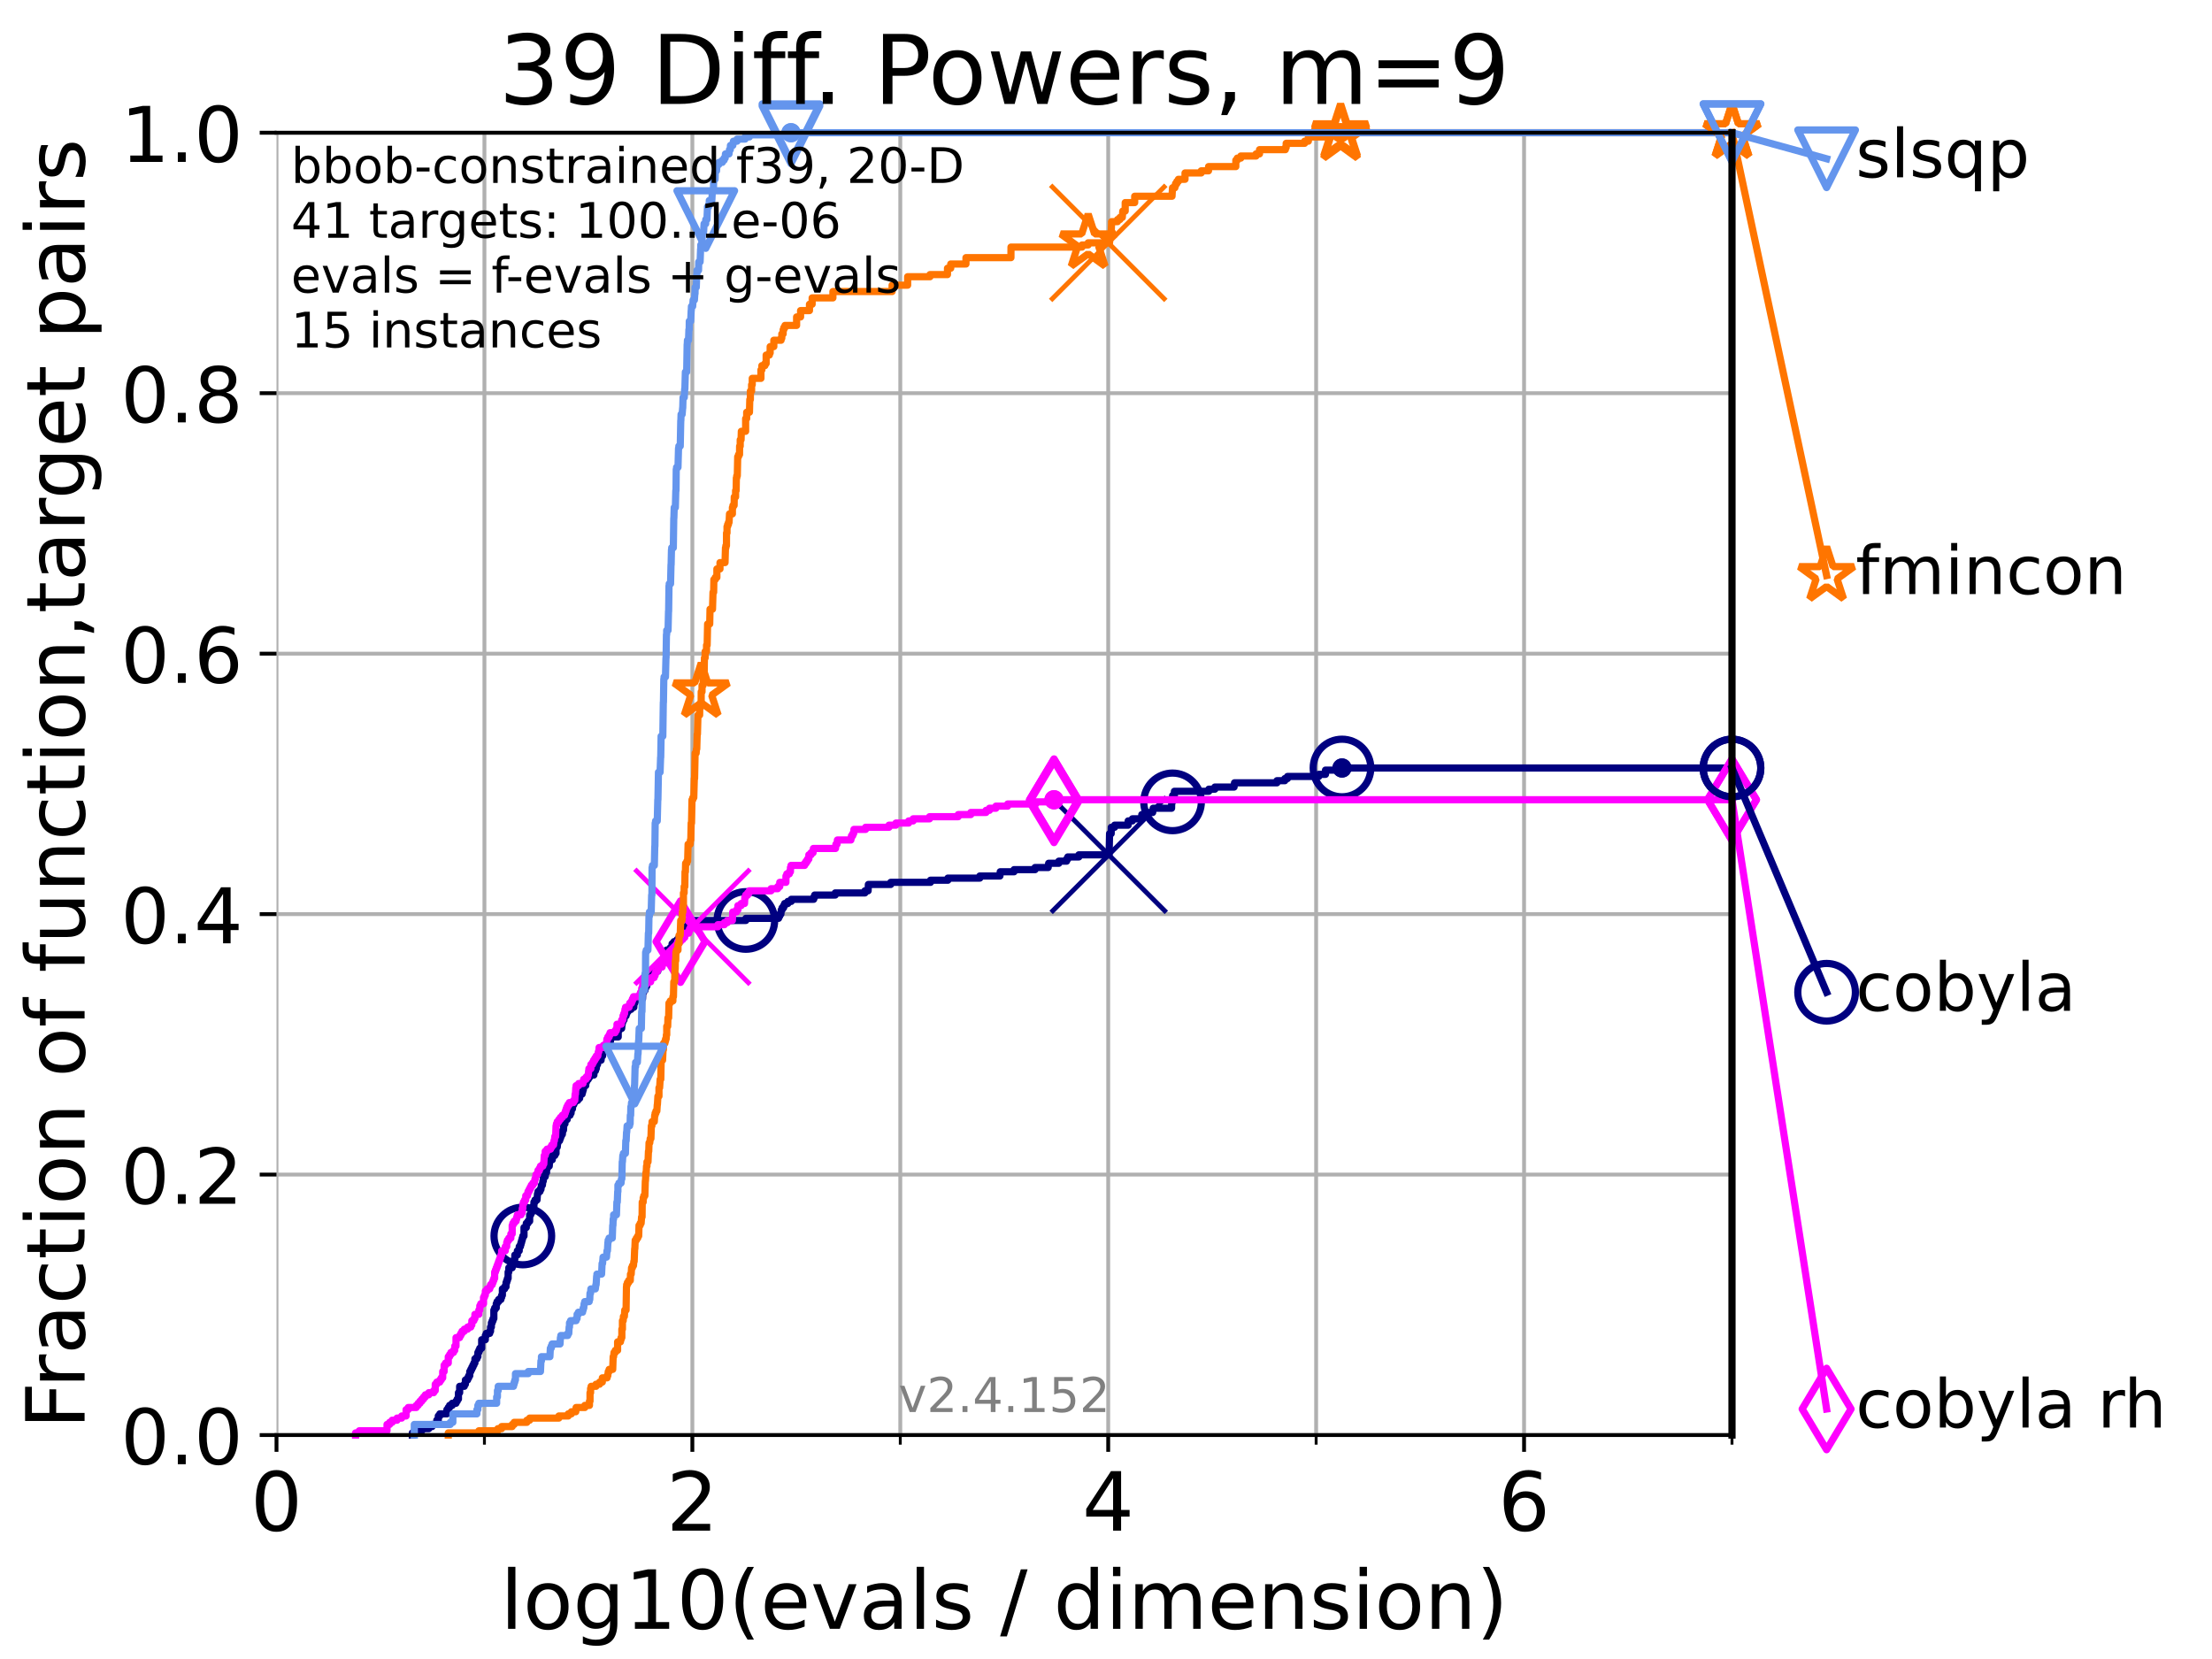 <?xml version="1.0" encoding="utf-8" standalone="no"?>
<!DOCTYPE svg PUBLIC "-//W3C//DTD SVG 1.1//EN"
  "http://www.w3.org/Graphics/SVG/1.1/DTD/svg11.dtd">
<!-- Created with matplotlib (https://matplotlib.org/) -->
<svg height="345.6pt" version="1.1" viewBox="0 0 460.8 345.6" width="460.8pt" xmlns="http://www.w3.org/2000/svg" xmlns:xlink="http://www.w3.org/1999/xlink">
 <defs>
  <style type="text/css">*{stroke-linecap:butt;stroke-linejoin:round;}</style>
 </defs>
 <g id="figure_1">
  <g id="patch_1">
   <path d="M 0 345.6 
L 460.8 345.6 
L 460.8 0 
L 0 0 
z
" style="fill:#ffffff;"/>
  </g>
  <g id="axes_1">
   <g id="patch_2">
    <path d="M 57.6 298.944 
L 360.806 298.944 
L 360.806 27.648 
L 57.6 27.648 
z
" style="fill:#ffffff;"/>
   </g>
   <g id="matplotlib.axis_1">
    <g id="xtick_1">
     <g id="line2d_1">
      <path clip-path="url(#pa266268b0e)" d="M 57.6 298.944 
L 57.6 27.648 
" style="fill:none;stroke:#b0b0b0;stroke-linecap:square;stroke-width:0.8;"/>
     </g>
     <g id="line2d_2">
      <defs>
       <path d="M 0 0 
L 0 3.5 
" id="m77e28b2a08" style="stroke:#000000;stroke-width:0.8;"/>
      </defs>
      <g>
       <use style="stroke:#000000;stroke-width:0.8;" x="57.6" xlink:href="#m77e28b2a08" y="298.944"/>
      </g>
     </g>
     <g id="text_1">
      <!-- 0 -->
      <g transform="translate(52.192 318.861)scale(0.17 -0.17)">
       <defs>
        <path d="M 31.781 66.406 
Q 24.172 66.406 20.328 58.906 
Q 16.5 51.422 16.5 36.375 
Q 16.5 21.391 20.328 13.891 
Q 24.172 6.391 31.781 6.391 
Q 39.453 6.391 43.281 13.891 
Q 47.125 21.391 47.125 36.375 
Q 47.125 51.422 43.281 58.906 
Q 39.453 66.406 31.781 66.406 
z
M 31.781 74.219 
Q 44.047 74.219 50.516 64.516 
Q 56.984 54.828 56.984 36.375 
Q 56.984 17.969 50.516 8.266 
Q 44.047 -1.422 31.781 -1.422 
Q 19.531 -1.422 13.062 8.266 
Q 6.594 17.969 6.594 36.375 
Q 6.594 54.828 13.062 64.516 
Q 19.531 74.219 31.781 74.219 
z
" id="DejaVuSans-48"/>
       </defs>
       <use xlink:href="#DejaVuSans-48"/>
      </g>
     </g>
    </g>
    <g id="xtick_2">
     <g id="line2d_3">
      <path clip-path="url(#pa266268b0e)" d="M 144.23 298.944 
L 144.23 27.648 
" style="fill:none;stroke:#b0b0b0;stroke-linecap:square;stroke-width:0.8;"/>
     </g>
     <g id="line2d_4">
      <g>
       <use style="stroke:#000000;stroke-width:0.8;" x="144.23" xlink:href="#m77e28b2a08" y="298.944"/>
      </g>
     </g>
     <g id="text_2">
      <!-- 2 -->
      <g transform="translate(138.822 318.861)scale(0.17 -0.17)">
       <defs>
        <path d="M 19.188 8.297 
L 53.609 8.297 
L 53.609 0 
L 7.328 0 
L 7.328 8.297 
Q 12.938 14.109 22.625 23.891 
Q 32.328 33.688 34.812 36.531 
Q 39.547 41.844 41.422 45.531 
Q 43.312 49.219 43.312 52.781 
Q 43.312 58.594 39.234 62.25 
Q 35.156 65.922 28.609 65.922 
Q 23.969 65.922 18.812 64.312 
Q 13.672 62.703 7.812 59.422 
L 7.812 69.391 
Q 13.766 71.781 18.938 73 
Q 24.125 74.219 28.422 74.219 
Q 39.75 74.219 46.484 68.547 
Q 53.219 62.891 53.219 53.422 
Q 53.219 48.922 51.531 44.891 
Q 49.859 40.875 45.406 35.406 
Q 44.188 33.984 37.641 27.219 
Q 31.109 20.453 19.188 8.297 
z
" id="DejaVuSans-50"/>
       </defs>
       <use xlink:href="#DejaVuSans-50"/>
      </g>
     </g>
    </g>
    <g id="xtick_3">
     <g id="line2d_5">
      <path clip-path="url(#pa266268b0e)" d="M 230.861 298.944 
L 230.861 27.648 
" style="fill:none;stroke:#b0b0b0;stroke-linecap:square;stroke-width:0.8;"/>
     </g>
     <g id="line2d_6">
      <g>
       <use style="stroke:#000000;stroke-width:0.8;" x="230.861" xlink:href="#m77e28b2a08" y="298.944"/>
      </g>
     </g>
     <g id="text_3">
      <!-- 4 -->
      <g transform="translate(225.453 318.861)scale(0.17 -0.17)">
       <defs>
        <path d="M 37.797 64.312 
L 12.891 25.391 
L 37.797 25.391 
z
M 35.203 72.906 
L 47.609 72.906 
L 47.609 25.391 
L 58.016 25.391 
L 58.016 17.188 
L 47.609 17.188 
L 47.609 0 
L 37.797 0 
L 37.797 17.188 
L 4.891 17.188 
L 4.891 26.703 
z
" id="DejaVuSans-52"/>
       </defs>
       <use xlink:href="#DejaVuSans-52"/>
      </g>
     </g>
    </g>
    <g id="xtick_4">
     <g id="line2d_7">
      <path clip-path="url(#pa266268b0e)" d="M 317.491 298.944 
L 317.491 27.648 
" style="fill:none;stroke:#b0b0b0;stroke-linecap:square;stroke-width:0.8;"/>
     </g>
     <g id="line2d_8">
      <g>
       <use style="stroke:#000000;stroke-width:0.8;" x="317.491" xlink:href="#m77e28b2a08" y="298.944"/>
      </g>
     </g>
     <g id="text_4">
      <!-- 6 -->
      <g transform="translate(312.083 318.861)scale(0.17 -0.17)">
       <defs>
        <path d="M 33.016 40.375 
Q 26.375 40.375 22.484 35.828 
Q 18.609 31.297 18.609 23.391 
Q 18.609 15.531 22.484 10.953 
Q 26.375 6.391 33.016 6.391 
Q 39.656 6.391 43.531 10.953 
Q 47.406 15.531 47.406 23.391 
Q 47.406 31.297 43.531 35.828 
Q 39.656 40.375 33.016 40.375 
z
M 52.594 71.297 
L 52.594 62.312 
Q 48.875 64.062 45.094 64.984 
Q 41.312 65.922 37.594 65.922 
Q 27.828 65.922 22.672 59.328 
Q 17.531 52.734 16.797 39.406 
Q 19.672 43.656 24.016 45.922 
Q 28.375 48.188 33.594 48.188 
Q 44.578 48.188 50.953 41.516 
Q 57.328 34.859 57.328 23.391 
Q 57.328 12.156 50.688 5.359 
Q 44.047 -1.422 33.016 -1.422 
Q 20.359 -1.422 13.672 8.266 
Q 6.984 17.969 6.984 36.375 
Q 6.984 53.656 15.188 63.938 
Q 23.391 74.219 37.203 74.219 
Q 40.922 74.219 44.703 73.484 
Q 48.484 72.75 52.594 71.297 
z
" id="DejaVuSans-54"/>
       </defs>
       <use xlink:href="#DejaVuSans-54"/>
      </g>
     </g>
    </g>
    <g id="xtick_5">
     <g id="line2d_9">
      <path clip-path="url(#pa266268b0e)" d="M 100.915 298.944 
L 100.915 27.648 
" style="fill:none;stroke:#b0b0b0;stroke-linecap:square;stroke-width:0.8;"/>
     </g>
     <g id="line2d_10">
      <defs>
       <path d="M 0 0 
L 0 2 
" id="m31bcd9d82b" style="stroke:#000000;stroke-width:0.6;"/>
      </defs>
      <g>
       <use style="stroke:#000000;stroke-width:0.6;" x="100.915" xlink:href="#m31bcd9d82b" y="298.944"/>
      </g>
     </g>
    </g>
    <g id="xtick_6">
     <g id="line2d_11">
      <path clip-path="url(#pa266268b0e)" d="M 187.546 298.944 
L 187.546 27.648 
" style="fill:none;stroke:#b0b0b0;stroke-linecap:square;stroke-width:0.8;"/>
     </g>
     <g id="line2d_12">
      <g>
       <use style="stroke:#000000;stroke-width:0.6;" x="187.546" xlink:href="#m31bcd9d82b" y="298.944"/>
      </g>
     </g>
    </g>
    <g id="xtick_7">
     <g id="line2d_13">
      <path clip-path="url(#pa266268b0e)" d="M 274.176 298.944 
L 274.176 27.648 
" style="fill:none;stroke:#b0b0b0;stroke-linecap:square;stroke-width:0.8;"/>
     </g>
     <g id="line2d_14">
      <g>
       <use style="stroke:#000000;stroke-width:0.6;" x="274.176" xlink:href="#m31bcd9d82b" y="298.944"/>
      </g>
     </g>
    </g>
    <g id="xtick_8">
     <g id="line2d_15">
      <path clip-path="url(#pa266268b0e)" d="M 360.806 298.944 
L 360.806 27.648 
" style="fill:none;stroke:#b0b0b0;stroke-linecap:square;stroke-width:0.8;"/>
     </g>
     <g id="line2d_16">
      <g>
       <use style="stroke:#000000;stroke-width:0.6;" x="360.806" xlink:href="#m31bcd9d82b" y="298.944"/>
      </g>
     </g>
    </g>
    <g id="text_5">
     <!-- log10(evals / dimension) -->
     <g transform="translate(104.239 339.314)scale(0.17 -0.17)">
      <defs>
       <path d="M 9.422 75.984 
L 18.406 75.984 
L 18.406 0 
L 9.422 0 
z
" id="DejaVuSans-108"/>
       <path d="M 30.609 48.391 
Q 23.391 48.391 19.188 42.75 
Q 14.984 37.109 14.984 27.297 
Q 14.984 17.484 19.156 11.844 
Q 23.344 6.203 30.609 6.203 
Q 37.797 6.203 41.984 11.859 
Q 46.188 17.531 46.188 27.297 
Q 46.188 37.016 41.984 42.703 
Q 37.797 48.391 30.609 48.391 
z
M 30.609 56 
Q 42.328 56 49.016 48.375 
Q 55.719 40.766 55.719 27.297 
Q 55.719 13.875 49.016 6.219 
Q 42.328 -1.422 30.609 -1.422 
Q 18.844 -1.422 12.172 6.219 
Q 5.516 13.875 5.516 27.297 
Q 5.516 40.766 12.172 48.375 
Q 18.844 56 30.609 56 
z
" id="DejaVuSans-111"/>
       <path d="M 45.406 27.984 
Q 45.406 37.75 41.375 43.109 
Q 37.359 48.484 30.078 48.484 
Q 22.859 48.484 18.828 43.109 
Q 14.797 37.75 14.797 27.984 
Q 14.797 18.266 18.828 12.891 
Q 22.859 7.516 30.078 7.516 
Q 37.359 7.516 41.375 12.891 
Q 45.406 18.266 45.406 27.984 
z
M 54.391 6.781 
Q 54.391 -7.172 48.188 -13.984 
Q 42 -20.797 29.203 -20.797 
Q 24.469 -20.797 20.266 -20.094 
Q 16.062 -19.391 12.109 -17.922 
L 12.109 -9.188 
Q 16.062 -11.328 19.922 -12.344 
Q 23.781 -13.375 27.781 -13.375 
Q 36.625 -13.375 41.016 -8.766 
Q 45.406 -4.156 45.406 5.172 
L 45.406 9.625 
Q 42.625 4.781 38.281 2.391 
Q 33.938 0 27.875 0 
Q 17.828 0 11.672 7.656 
Q 5.516 15.328 5.516 27.984 
Q 5.516 40.672 11.672 48.328 
Q 17.828 56 27.875 56 
Q 33.938 56 38.281 53.609 
Q 42.625 51.219 45.406 46.391 
L 45.406 54.688 
L 54.391 54.688 
z
" id="DejaVuSans-103"/>
       <path d="M 12.406 8.297 
L 28.516 8.297 
L 28.516 63.922 
L 10.984 60.406 
L 10.984 69.391 
L 28.422 72.906 
L 38.281 72.906 
L 38.281 8.297 
L 54.391 8.297 
L 54.391 0 
L 12.406 0 
z
" id="DejaVuSans-49"/>
       <path d="M 31 75.875 
Q 24.469 64.656 21.281 53.656 
Q 18.109 42.672 18.109 31.391 
Q 18.109 20.125 21.312 9.062 
Q 24.516 -2 31 -13.188 
L 23.188 -13.188 
Q 15.875 -1.703 12.234 9.375 
Q 8.594 20.453 8.594 31.391 
Q 8.594 42.281 12.203 53.312 
Q 15.828 64.359 23.188 75.875 
z
" id="DejaVuSans-40"/>
       <path d="M 56.203 29.594 
L 56.203 25.203 
L 14.891 25.203 
Q 15.484 15.922 20.484 11.062 
Q 25.484 6.203 34.422 6.203 
Q 39.594 6.203 44.453 7.469 
Q 49.312 8.734 54.109 11.281 
L 54.109 2.781 
Q 49.266 0.734 44.188 -0.344 
Q 39.109 -1.422 33.891 -1.422 
Q 20.797 -1.422 13.156 6.188 
Q 5.516 13.812 5.516 26.812 
Q 5.516 40.234 12.766 48.109 
Q 20.016 56 32.328 56 
Q 43.359 56 49.781 48.891 
Q 56.203 41.797 56.203 29.594 
z
M 47.219 32.234 
Q 47.125 39.594 43.094 43.984 
Q 39.062 48.391 32.422 48.391 
Q 24.906 48.391 20.391 44.141 
Q 15.875 39.891 15.188 32.172 
z
" id="DejaVuSans-101"/>
       <path d="M 2.984 54.688 
L 12.5 54.688 
L 29.594 8.797 
L 46.688 54.688 
L 56.203 54.688 
L 35.688 0 
L 23.484 0 
z
" id="DejaVuSans-118"/>
       <path d="M 34.281 27.484 
Q 23.391 27.484 19.188 25 
Q 14.984 22.516 14.984 16.5 
Q 14.984 11.719 18.141 8.906 
Q 21.297 6.109 26.703 6.109 
Q 34.188 6.109 38.703 11.406 
Q 43.219 16.703 43.219 25.484 
L 43.219 27.484 
z
M 52.203 31.203 
L 52.203 0 
L 43.219 0 
L 43.219 8.297 
Q 40.141 3.328 35.547 0.953 
Q 30.953 -1.422 24.312 -1.422 
Q 15.922 -1.422 10.953 3.297 
Q 6 8.016 6 15.922 
Q 6 25.141 12.172 29.828 
Q 18.359 34.516 30.609 34.516 
L 43.219 34.516 
L 43.219 35.406 
Q 43.219 41.609 39.141 45 
Q 35.062 48.391 27.688 48.391 
Q 23 48.391 18.547 47.266 
Q 14.109 46.141 10.016 43.891 
L 10.016 52.203 
Q 14.938 54.109 19.578 55.047 
Q 24.219 56 28.609 56 
Q 40.484 56 46.344 49.844 
Q 52.203 43.703 52.203 31.203 
z
" id="DejaVuSans-97"/>
       <path d="M 44.281 53.078 
L 44.281 44.578 
Q 40.484 46.531 36.375 47.5 
Q 32.281 48.484 27.875 48.484 
Q 21.188 48.484 17.844 46.438 
Q 14.5 44.391 14.5 40.281 
Q 14.5 37.156 16.891 35.375 
Q 19.281 33.594 26.516 31.984 
L 29.594 31.297 
Q 39.156 29.25 43.188 25.516 
Q 47.219 21.781 47.219 15.094 
Q 47.219 7.469 41.188 3.016 
Q 35.156 -1.422 24.609 -1.422 
Q 20.219 -1.422 15.453 -0.562 
Q 10.688 0.297 5.422 2 
L 5.422 11.281 
Q 10.406 8.688 15.234 7.391 
Q 20.062 6.109 24.812 6.109 
Q 31.156 6.109 34.562 8.281 
Q 37.984 10.453 37.984 14.406 
Q 37.984 18.062 35.516 20.016 
Q 33.062 21.969 24.703 23.781 
L 21.578 24.516 
Q 13.234 26.266 9.516 29.906 
Q 5.812 33.547 5.812 39.891 
Q 5.812 47.609 11.281 51.797 
Q 16.75 56 26.812 56 
Q 31.781 56 36.172 55.266 
Q 40.578 54.547 44.281 53.078 
z
" id="DejaVuSans-115"/>
       <path id="DejaVuSans-32"/>
       <path d="M 25.391 72.906 
L 33.688 72.906 
L 8.297 -9.281 
L 0 -9.281 
z
" id="DejaVuSans-47"/>
       <path d="M 45.406 46.391 
L 45.406 75.984 
L 54.391 75.984 
L 54.391 0 
L 45.406 0 
L 45.406 8.203 
Q 42.578 3.328 38.25 0.953 
Q 33.938 -1.422 27.875 -1.422 
Q 17.969 -1.422 11.734 6.484 
Q 5.516 14.406 5.516 27.297 
Q 5.516 40.188 11.734 48.094 
Q 17.969 56 27.875 56 
Q 33.938 56 38.25 53.625 
Q 42.578 51.266 45.406 46.391 
z
M 14.797 27.297 
Q 14.797 17.391 18.875 11.75 
Q 22.953 6.109 30.078 6.109 
Q 37.203 6.109 41.297 11.75 
Q 45.406 17.391 45.406 27.297 
Q 45.406 37.203 41.297 42.844 
Q 37.203 48.484 30.078 48.484 
Q 22.953 48.484 18.875 42.844 
Q 14.797 37.203 14.797 27.297 
z
" id="DejaVuSans-100"/>
       <path d="M 9.422 54.688 
L 18.406 54.688 
L 18.406 0 
L 9.422 0 
z
M 9.422 75.984 
L 18.406 75.984 
L 18.406 64.594 
L 9.422 64.594 
z
" id="DejaVuSans-105"/>
       <path d="M 52 44.188 
Q 55.375 50.25 60.062 53.125 
Q 64.75 56 71.094 56 
Q 79.641 56 84.281 50.016 
Q 88.922 44.047 88.922 33.016 
L 88.922 0 
L 79.891 0 
L 79.891 32.719 
Q 79.891 40.578 77.094 44.375 
Q 74.312 48.188 68.609 48.188 
Q 61.625 48.188 57.562 43.547 
Q 53.516 38.922 53.516 30.906 
L 53.516 0 
L 44.484 0 
L 44.484 32.719 
Q 44.484 40.625 41.703 44.406 
Q 38.922 48.188 33.109 48.188 
Q 26.219 48.188 22.156 43.531 
Q 18.109 38.875 18.109 30.906 
L 18.109 0 
L 9.078 0 
L 9.078 54.688 
L 18.109 54.688 
L 18.109 46.188 
Q 21.188 51.219 25.484 53.609 
Q 29.781 56 35.688 56 
Q 41.656 56 45.828 52.969 
Q 50 49.953 52 44.188 
z
" id="DejaVuSans-109"/>
       <path d="M 54.891 33.016 
L 54.891 0 
L 45.906 0 
L 45.906 32.719 
Q 45.906 40.484 42.875 44.328 
Q 39.844 48.188 33.797 48.188 
Q 26.516 48.188 22.312 43.547 
Q 18.109 38.922 18.109 30.906 
L 18.109 0 
L 9.078 0 
L 9.078 54.688 
L 18.109 54.688 
L 18.109 46.188 
Q 21.344 51.125 25.703 53.562 
Q 30.078 56 35.797 56 
Q 45.219 56 50.047 50.172 
Q 54.891 44.344 54.891 33.016 
z
" id="DejaVuSans-110"/>
       <path d="M 8.016 75.875 
L 15.828 75.875 
Q 23.141 64.359 26.781 53.312 
Q 30.422 42.281 30.422 31.391 
Q 30.422 20.453 26.781 9.375 
Q 23.141 -1.703 15.828 -13.188 
L 8.016 -13.188 
Q 14.5 -2 17.703 9.062 
Q 20.906 20.125 20.906 31.391 
Q 20.906 42.672 17.703 53.656 
Q 14.5 64.656 8.016 75.875 
z
" id="DejaVuSans-41"/>
      </defs>
      <use xlink:href="#DejaVuSans-108"/>
      <use x="27.783" xlink:href="#DejaVuSans-111"/>
      <use x="88.965" xlink:href="#DejaVuSans-103"/>
      <use x="152.441" xlink:href="#DejaVuSans-49"/>
      <use x="216.064" xlink:href="#DejaVuSans-48"/>
      <use x="279.688" xlink:href="#DejaVuSans-40"/>
      <use x="318.701" xlink:href="#DejaVuSans-101"/>
      <use x="380.225" xlink:href="#DejaVuSans-118"/>
      <use x="439.404" xlink:href="#DejaVuSans-97"/>
      <use x="500.684" xlink:href="#DejaVuSans-108"/>
      <use x="528.467" xlink:href="#DejaVuSans-115"/>
      <use x="580.566" xlink:href="#DejaVuSans-32"/>
      <use x="612.354" xlink:href="#DejaVuSans-47"/>
      <use x="646.045" xlink:href="#DejaVuSans-32"/>
      <use x="677.832" xlink:href="#DejaVuSans-100"/>
      <use x="741.309" xlink:href="#DejaVuSans-105"/>
      <use x="769.092" xlink:href="#DejaVuSans-109"/>
      <use x="866.504" xlink:href="#DejaVuSans-101"/>
      <use x="928.027" xlink:href="#DejaVuSans-110"/>
      <use x="991.406" xlink:href="#DejaVuSans-115"/>
      <use x="1043.506" xlink:href="#DejaVuSans-105"/>
      <use x="1071.289" xlink:href="#DejaVuSans-111"/>
      <use x="1132.471" xlink:href="#DejaVuSans-110"/>
      <use x="1195.85" xlink:href="#DejaVuSans-41"/>
     </g>
    </g>
   </g>
   <g id="matplotlib.axis_2">
    <g id="ytick_1">
     <g id="line2d_17">
      <path clip-path="url(#pa266268b0e)" d="M 57.6 298.944 
L 360.806 298.944 
" style="fill:none;stroke:#b0b0b0;stroke-linecap:square;stroke-width:0.8;"/>
     </g>
     <g id="line2d_18">
      <defs>
       <path d="M 0 0 
L -3.5 0 
" id="m70c5cbb308" style="stroke:#000000;stroke-width:0.8;"/>
      </defs>
      <g>
       <use style="stroke:#000000;stroke-width:0.8;" x="57.6" xlink:href="#m70c5cbb308" y="298.944"/>
      </g>
     </g>
     <g id="text_6">
      <!-- 0.0 -->
      <g transform="translate(25.155 305.023)scale(0.16 -0.16)">
       <defs>
        <path d="M 10.688 12.406 
L 21 12.406 
L 21 0 
L 10.688 0 
z
" id="DejaVuSans-46"/>
       </defs>
       <use xlink:href="#DejaVuSans-48"/>
       <use x="63.623" xlink:href="#DejaVuSans-46"/>
       <use x="95.41" xlink:href="#DejaVuSans-48"/>
      </g>
     </g>
    </g>
    <g id="ytick_2">
     <g id="line2d_19">
      <path clip-path="url(#pa266268b0e)" d="M 57.6 244.685 
L 360.806 244.685 
" style="fill:none;stroke:#b0b0b0;stroke-linecap:square;stroke-width:0.8;"/>
     </g>
     <g id="line2d_20">
      <g>
       <use style="stroke:#000000;stroke-width:0.8;" x="57.6" xlink:href="#m70c5cbb308" y="244.685"/>
      </g>
     </g>
     <g id="text_7">
      <!-- 0.2 -->
      <g transform="translate(25.155 250.764)scale(0.16 -0.16)">
       <use xlink:href="#DejaVuSans-48"/>
       <use x="63.623" xlink:href="#DejaVuSans-46"/>
       <use x="95.41" xlink:href="#DejaVuSans-50"/>
      </g>
     </g>
    </g>
    <g id="ytick_3">
     <g id="line2d_21">
      <path clip-path="url(#pa266268b0e)" d="M 57.6 190.426 
L 360.806 190.426 
" style="fill:none;stroke:#b0b0b0;stroke-linecap:square;stroke-width:0.8;"/>
     </g>
     <g id="line2d_22">
      <g>
       <use style="stroke:#000000;stroke-width:0.8;" x="57.6" xlink:href="#m70c5cbb308" y="190.426"/>
      </g>
     </g>
     <g id="text_8">
      <!-- 0.4 -->
      <g transform="translate(25.155 196.504)scale(0.16 -0.16)">
       <use xlink:href="#DejaVuSans-48"/>
       <use x="63.623" xlink:href="#DejaVuSans-46"/>
       <use x="95.41" xlink:href="#DejaVuSans-52"/>
      </g>
     </g>
    </g>
    <g id="ytick_4">
     <g id="line2d_23">
      <path clip-path="url(#pa266268b0e)" d="M 57.6 136.166 
L 360.806 136.166 
" style="fill:none;stroke:#b0b0b0;stroke-linecap:square;stroke-width:0.8;"/>
     </g>
     <g id="line2d_24">
      <g>
       <use style="stroke:#000000;stroke-width:0.8;" x="57.6" xlink:href="#m70c5cbb308" y="136.166"/>
      </g>
     </g>
     <g id="text_9">
      <!-- 0.6 -->
      <g transform="translate(25.155 142.245)scale(0.16 -0.16)">
       <use xlink:href="#DejaVuSans-48"/>
       <use x="63.623" xlink:href="#DejaVuSans-46"/>
       <use x="95.41" xlink:href="#DejaVuSans-54"/>
      </g>
     </g>
    </g>
    <g id="ytick_5">
     <g id="line2d_25">
      <path clip-path="url(#pa266268b0e)" d="M 57.6 81.907 
L 360.806 81.907 
" style="fill:none;stroke:#b0b0b0;stroke-linecap:square;stroke-width:0.8;"/>
     </g>
     <g id="line2d_26">
      <g>
       <use style="stroke:#000000;stroke-width:0.8;" x="57.6" xlink:href="#m70c5cbb308" y="81.907"/>
      </g>
     </g>
     <g id="text_10">
      <!-- 0.8 -->
      <g transform="translate(25.155 87.986)scale(0.16 -0.16)">
       <defs>
        <path d="M 31.781 34.625 
Q 24.75 34.625 20.719 30.859 
Q 16.703 27.094 16.703 20.516 
Q 16.703 13.922 20.719 10.156 
Q 24.75 6.391 31.781 6.391 
Q 38.812 6.391 42.859 10.172 
Q 46.922 13.969 46.922 20.516 
Q 46.922 27.094 42.891 30.859 
Q 38.875 34.625 31.781 34.625 
z
M 21.922 38.812 
Q 15.578 40.375 12.031 44.719 
Q 8.5 49.078 8.5 55.328 
Q 8.5 64.062 14.719 69.141 
Q 20.953 74.219 31.781 74.219 
Q 42.672 74.219 48.875 69.141 
Q 55.078 64.062 55.078 55.328 
Q 55.078 49.078 51.531 44.719 
Q 48 40.375 41.703 38.812 
Q 48.828 37.156 52.797 32.312 
Q 56.781 27.484 56.781 20.516 
Q 56.781 9.906 50.312 4.234 
Q 43.844 -1.422 31.781 -1.422 
Q 19.734 -1.422 13.25 4.234 
Q 6.781 9.906 6.781 20.516 
Q 6.781 27.484 10.781 32.312 
Q 14.797 37.156 21.922 38.812 
z
M 18.312 54.391 
Q 18.312 48.734 21.844 45.562 
Q 25.391 42.391 31.781 42.391 
Q 38.141 42.391 41.719 45.562 
Q 45.312 48.734 45.312 54.391 
Q 45.312 60.062 41.719 63.234 
Q 38.141 66.406 31.781 66.406 
Q 25.391 66.406 21.844 63.234 
Q 18.312 60.062 18.312 54.391 
z
" id="DejaVuSans-56"/>
       </defs>
       <use xlink:href="#DejaVuSans-48"/>
       <use x="63.623" xlink:href="#DejaVuSans-46"/>
       <use x="95.41" xlink:href="#DejaVuSans-56"/>
      </g>
     </g>
    </g>
    <g id="ytick_6">
     <g id="line2d_27">
      <path clip-path="url(#pa266268b0e)" d="M 57.6 27.648 
L 360.806 27.648 
" style="fill:none;stroke:#b0b0b0;stroke-linecap:square;stroke-width:0.8;"/>
     </g>
     <g id="line2d_28">
      <g>
       <use style="stroke:#000000;stroke-width:0.8;" x="57.6" xlink:href="#m70c5cbb308" y="27.648"/>
      </g>
     </g>
     <g id="text_11">
      <!-- 1.0 -->
      <g transform="translate(25.155 33.727)scale(0.16 -0.16)">
       <use xlink:href="#DejaVuSans-49"/>
       <use x="63.623" xlink:href="#DejaVuSans-46"/>
       <use x="95.41" xlink:href="#DejaVuSans-48"/>
      </g>
     </g>
    </g>
    <g id="text_12">
     <!-- Fraction of function,target pairs -->
     <g transform="translate(17.62 297.681)rotate(-90)scale(0.17 -0.17)">
      <defs>
       <path d="M 9.812 72.906 
L 51.703 72.906 
L 51.703 64.594 
L 19.672 64.594 
L 19.672 43.109 
L 48.578 43.109 
L 48.578 34.812 
L 19.672 34.812 
L 19.672 0 
L 9.812 0 
z
" id="DejaVuSans-70"/>
       <path d="M 41.109 46.297 
Q 39.594 47.172 37.812 47.578 
Q 36.031 48 33.891 48 
Q 26.266 48 22.188 43.047 
Q 18.109 38.094 18.109 28.812 
L 18.109 0 
L 9.078 0 
L 9.078 54.688 
L 18.109 54.688 
L 18.109 46.188 
Q 20.953 51.172 25.484 53.578 
Q 30.031 56 36.531 56 
Q 37.453 56 38.578 55.875 
Q 39.703 55.766 41.062 55.516 
z
" id="DejaVuSans-114"/>
       <path d="M 48.781 52.594 
L 48.781 44.188 
Q 44.969 46.297 41.141 47.344 
Q 37.312 48.391 33.406 48.391 
Q 24.656 48.391 19.812 42.844 
Q 14.984 37.312 14.984 27.297 
Q 14.984 17.281 19.812 11.734 
Q 24.656 6.203 33.406 6.203 
Q 37.312 6.203 41.141 7.25 
Q 44.969 8.297 48.781 10.406 
L 48.781 2.094 
Q 45.016 0.344 40.984 -0.531 
Q 36.969 -1.422 32.422 -1.422 
Q 20.062 -1.422 12.781 6.344 
Q 5.516 14.109 5.516 27.297 
Q 5.516 40.672 12.859 48.328 
Q 20.219 56 33.016 56 
Q 37.156 56 41.109 55.141 
Q 45.062 54.297 48.781 52.594 
z
" id="DejaVuSans-99"/>
       <path d="M 18.312 70.219 
L 18.312 54.688 
L 36.812 54.688 
L 36.812 47.703 
L 18.312 47.703 
L 18.312 18.016 
Q 18.312 11.328 20.141 9.422 
Q 21.969 7.516 27.594 7.516 
L 36.812 7.516 
L 36.812 0 
L 27.594 0 
Q 17.188 0 13.234 3.875 
Q 9.281 7.766 9.281 18.016 
L 9.281 47.703 
L 2.688 47.703 
L 2.688 54.688 
L 9.281 54.688 
L 9.281 70.219 
z
" id="DejaVuSans-116"/>
       <path d="M 37.109 75.984 
L 37.109 68.5 
L 28.516 68.5 
Q 23.688 68.5 21.797 66.547 
Q 19.922 64.594 19.922 59.516 
L 19.922 54.688 
L 34.719 54.688 
L 34.719 47.703 
L 19.922 47.703 
L 19.922 0 
L 10.891 0 
L 10.891 47.703 
L 2.297 47.703 
L 2.297 54.688 
L 10.891 54.688 
L 10.891 58.5 
Q 10.891 67.625 15.141 71.797 
Q 19.391 75.984 28.609 75.984 
z
" id="DejaVuSans-102"/>
       <path d="M 8.5 21.578 
L 8.5 54.688 
L 17.484 54.688 
L 17.484 21.922 
Q 17.484 14.156 20.5 10.266 
Q 23.531 6.391 29.594 6.391 
Q 36.859 6.391 41.078 11.031 
Q 45.312 15.672 45.312 23.688 
L 45.312 54.688 
L 54.297 54.688 
L 54.297 0 
L 45.312 0 
L 45.312 8.406 
Q 42.047 3.422 37.719 1 
Q 33.406 -1.422 27.688 -1.422 
Q 18.266 -1.422 13.375 4.438 
Q 8.5 10.297 8.5 21.578 
z
M 31.109 56 
z
" id="DejaVuSans-117"/>
       <path d="M 11.719 12.406 
L 22.016 12.406 
L 22.016 4 
L 14.016 -11.625 
L 7.719 -11.625 
L 11.719 4 
z
" id="DejaVuSans-44"/>
       <path d="M 18.109 8.203 
L 18.109 -20.797 
L 9.078 -20.797 
L 9.078 54.688 
L 18.109 54.688 
L 18.109 46.391 
Q 20.953 51.266 25.266 53.625 
Q 29.594 56 35.594 56 
Q 45.562 56 51.781 48.094 
Q 58.016 40.188 58.016 27.297 
Q 58.016 14.406 51.781 6.484 
Q 45.562 -1.422 35.594 -1.422 
Q 29.594 -1.422 25.266 0.953 
Q 20.953 3.328 18.109 8.203 
z
M 48.688 27.297 
Q 48.688 37.203 44.609 42.844 
Q 40.531 48.484 33.406 48.484 
Q 26.266 48.484 22.188 42.844 
Q 18.109 37.203 18.109 27.297 
Q 18.109 17.391 22.188 11.75 
Q 26.266 6.109 33.406 6.109 
Q 40.531 6.109 44.609 11.75 
Q 48.688 17.391 48.688 27.297 
z
" id="DejaVuSans-112"/>
      </defs>
      <use xlink:href="#DejaVuSans-70"/>
      <use x="50.27" xlink:href="#DejaVuSans-114"/>
      <use x="91.383" xlink:href="#DejaVuSans-97"/>
      <use x="152.662" xlink:href="#DejaVuSans-99"/>
      <use x="207.643" xlink:href="#DejaVuSans-116"/>
      <use x="246.852" xlink:href="#DejaVuSans-105"/>
      <use x="274.635" xlink:href="#DejaVuSans-111"/>
      <use x="335.816" xlink:href="#DejaVuSans-110"/>
      <use x="399.195" xlink:href="#DejaVuSans-32"/>
      <use x="430.982" xlink:href="#DejaVuSans-111"/>
      <use x="492.164" xlink:href="#DejaVuSans-102"/>
      <use x="527.369" xlink:href="#DejaVuSans-32"/>
      <use x="559.156" xlink:href="#DejaVuSans-102"/>
      <use x="594.361" xlink:href="#DejaVuSans-117"/>
      <use x="657.74" xlink:href="#DejaVuSans-110"/>
      <use x="721.119" xlink:href="#DejaVuSans-99"/>
      <use x="776.1" xlink:href="#DejaVuSans-116"/>
      <use x="815.309" xlink:href="#DejaVuSans-105"/>
      <use x="843.092" xlink:href="#DejaVuSans-111"/>
      <use x="904.273" xlink:href="#DejaVuSans-110"/>
      <use x="967.652" xlink:href="#DejaVuSans-44"/>
      <use x="999.439" xlink:href="#DejaVuSans-116"/>
      <use x="1038.648" xlink:href="#DejaVuSans-97"/>
      <use x="1099.928" xlink:href="#DejaVuSans-114"/>
      <use x="1139.291" xlink:href="#DejaVuSans-103"/>
      <use x="1202.768" xlink:href="#DejaVuSans-101"/>
      <use x="1264.291" xlink:href="#DejaVuSans-116"/>
      <use x="1303.5" xlink:href="#DejaVuSans-32"/>
      <use x="1335.287" xlink:href="#DejaVuSans-112"/>
      <use x="1398.764" xlink:href="#DejaVuSans-97"/>
      <use x="1460.043" xlink:href="#DejaVuSans-105"/>
      <use x="1487.826" xlink:href="#DejaVuSans-114"/>
      <use x="1528.939" xlink:href="#DejaVuSans-115"/>
     </g>
    </g>
   </g>
   <g id="line2d_29">
    <defs>
     <path d="M 0 1.5 
C 0.398 1.5 0.779 1.342 1.061 1.061 
C 1.342 0.779 1.5 0.398 1.5 0 
C 1.5 -0.398 1.342 -0.779 1.061 -1.061 
C 0.779 -1.342 0.398 -1.5 0 -1.5 
C -0.398 -1.5 -0.779 -1.342 -1.061 -1.061 
C -1.342 -0.779 -1.5 -0.398 -1.5 0 
C -1.5 0.398 -1.342 0.779 -1.061 1.061 
C -0.779 1.342 -0.398 1.5 0 1.5 
z
" id="m8ecae87f0a" style="stroke:#000080;"/>
    </defs>
    <g>
     <use style="fill:#000080;stroke:#000080;" x="279.563" xlink:href="#m8ecae87f0a" y="159.988"/>
     <use style="fill:#000080;stroke:#000080;" x="279.563" xlink:href="#m8ecae87f0a" y="159.988"/>
    </g>
   </g>
   <g id="line2d_30">
    <path d="M 85.894 298.944 
L 85.894 298.503 
L 87.496 298.503 
L 87.496 298.062 
L 87.876 298.062 
L 87.876 297.621 
L 89.324 297.621 
L 89.324 297.179 
L 90.008 297.179 
L 90.008 296.738 
L 90.99 296.738 
L 90.99 295.856 
L 91.306 295.856 
L 91.306 294.974 
L 91.617 294.974 
L 91.617 294.533 
L 93.099 294.533 
L 93.099 293.65 
L 93.382 293.65 
L 93.382 293.209 
L 93.66 293.209 
L 93.66 292.768 
L 94.206 292.768 
L 94.206 292.327 
L 94.995 292.327 
L 94.995 291.886 
L 95.251 291.886 
L 95.251 291.445 
L 95.503 291.445 
L 95.503 290.121 
L 95.753 290.121 
L 95.753 288.798 
L 96.718 288.798 
L 96.718 288.357 
L 96.951 288.357 
L 96.951 287.475 
L 97.41 287.475 
L 97.41 287.033 
L 97.635 287.033 
L 97.635 286.592 
L 97.858 286.592 
L 97.858 285.71 
L 98.078 285.71 
L 98.078 285.269 
L 98.295 285.269 
L 98.295 284.828 
L 98.51 284.828 
L 98.51 284.387 
L 98.723 284.387 
L 98.723 283.946 
L 98.933 283.946 
L 98.933 283.063 
L 99.347 283.063 
L 99.347 282.622 
L 99.55 282.622 
L 99.55 281.74 
L 99.751 281.74 
L 99.751 281.299 
L 99.95 281.299 
L 99.95 280.858 
L 100.342 280.858 
L 100.342 279.093 
L 101.102 279.093 
L 101.102 278.211 
L 101.288 278.211 
L 101.288 277.77 
L 102.011 277.77 
L 102.011 277.329 
L 102.188 277.329 
L 102.188 276.446 
L 102.363 276.446 
L 102.363 275.564 
L 102.536 275.564 
L 102.536 275.123 
L 102.708 275.123 
L 102.708 274.682 
L 102.878 274.682 
L 102.878 272.917 
L 103.047 272.917 
L 103.047 272.476 
L 103.38 272.476 
L 103.38 271.594 
L 103.544 271.594 
L 103.544 271.153 
L 103.869 271.153 
L 103.869 270.712 
L 104.345 270.712 
L 104.345 270.27 
L 104.501 270.27 
L 104.501 269.829 
L 104.656 269.829 
L 104.656 268.506 
L 105.113 268.506 
L 105.113 268.065 
L 105.411 268.065 
L 105.411 267.183 
L 105.559 267.183 
L 105.559 266.741 
L 105.705 266.741 
L 105.705 266.3 
L 105.851 266.3 
L 105.851 264.977 
L 105.995 264.977 
L 105.995 264.095 
L 106.699 264.095 
L 106.699 263.653 
L 106.837 263.653 
L 106.837 262.771 
L 107.11 262.771 
L 107.11 262.33 
L 107.245 262.33 
L 107.245 261.448 
L 107.775 261.448 
L 107.775 260.566 
L 108.163 260.566 
L 108.163 259.683 
L 108.417 259.683 
L 108.417 259.242 
L 108.543 259.242 
L 108.543 258.801 
L 108.668 258.801 
L 108.668 258.36 
L 108.792 258.36 
L 108.792 257.919 
L 108.915 257.919 
L 108.915 257.478 
L 109.159 257.478 
L 109.159 255.713 
L 109.639 255.713 
L 109.639 254.831 
L 109.99 254.831 
L 109.99 254.39 
L 110.336 254.39 
L 110.336 253.066 
L 110.562 253.066 
L 110.562 252.625 
L 110.786 252.625 
L 110.897 251.743 
L 111.007 251.743 
L 111.007 251.302 
L 111.226 251.302 
L 111.226 250.42 
L 111.442 250.42 
L 111.442 249.978 
L 111.868 249.978 
L 111.972 248.655 
L 112.077 248.655 
L 112.077 248.214 
L 112.488 248.214 
L 112.488 247.773 
L 112.69 247.773 
L 112.79 246.89 
L 112.989 246.89 
L 113.088 246.008 
L 113.186 246.008 
L 113.186 245.126 
L 113.574 245.126 
L 113.67 244.244 
L 113.86 244.244 
L 113.86 243.361 
L 114.048 243.361 
L 114.048 242.92 
L 114.419 242.92 
L 114.51 241.597 
L 115.051 241.597 
L 115.051 240.715 
L 115.576 240.715 
L 115.576 240.273 
L 115.833 240.273 
L 115.833 238.95 
L 116.086 238.95 
L 116.17 238.068 
L 116.253 238.068 
L 116.253 237.627 
L 116.584 237.627 
L 116.584 237.186 
L 116.746 237.186 
L 116.746 236.744 
L 116.908 236.744 
L 116.908 236.303 
L 117.147 236.303 
L 117.227 235.421 
L 117.384 235.421 
L 117.462 234.098 
L 117.695 234.098 
L 117.695 233.215 
L 118.152 233.215 
L 118.152 232.333 
L 118.745 232.333 
L 118.745 231.892 
L 118.962 231.892 
L 119.034 231.01 
L 119.248 231.01 
L 119.319 230.127 
L 119.53 230.127 
L 119.53 229.686 
L 119.739 229.686 
L 119.739 229.245 
L 120.351 229.245 
L 120.351 228.804 
L 120.748 228.804 
L 120.814 227.922 
L 121.266 227.922 
L 121.266 227.481 
L 121.393 227.481 
L 121.393 227.04 
L 121.519 227.04 
L 121.582 226.157 
L 122.016 226.157 
L 122.077 225.275 
L 122.259 225.275 
L 122.259 224.834 
L 122.559 224.834 
L 122.559 224.393 
L 122.855 224.393 
L 122.855 223.952 
L 123.714 223.952 
L 123.77 223.069 
L 124.047 223.069 
L 124.047 222.628 
L 124.211 222.628 
L 124.32 221.746 
L 124.482 221.746 
L 124.482 220.864 
L 125.219 220.864 
L 125.271 219.981 
L 125.527 219.981 
L 125.578 219.099 
L 125.779 219.099 
L 125.779 218.658 
L 125.929 218.658 
L 125.929 218.217 
L 126.323 218.217 
L 126.323 217.776 
L 127.041 217.776 
L 127.134 216.894 
L 127.181 216.894 
L 127.274 216.011 
L 128.786 216.011 
L 128.786 214.688 
L 128.957 214.688 
L 128.957 214.247 
L 129.5 214.247 
L 129.582 213.364 
L 129.623 213.364 
L 129.623 212.923 
L 129.745 212.923 
L 129.745 212.482 
L 129.987 212.482 
L 130.067 211.6 
L 130.423 211.6 
L 130.423 211.159 
L 130.579 211.159 
L 130.579 210.718 
L 130.85 210.718 
L 130.85 210.277 
L 131.453 210.277 
L 131.453 209.835 
L 132.037 209.835 
L 132.073 208.953 
L 132.252 208.953 
L 132.252 208.512 
L 132.464 208.512 
L 132.464 208.071 
L 133.853 208.071 
L 133.918 206.747 
L 134.048 206.747 
L 134.048 206.306 
L 134.368 206.306 
L 134.368 205.865 
L 134.495 205.865 
L 134.495 205.424 
L 134.746 205.424 
L 134.808 204.542 
L 134.87 204.542 
L 134.87 204.101 
L 135.238 204.101 
L 135.238 203.66 
L 135.419 203.66 
L 135.419 203.218 
L 135.747 203.218 
L 135.747 202.777 
L 136.156 202.777 
L 136.156 202.336 
L 137.031 202.336 
L 137.086 201.454 
L 137.44 201.454 
L 137.44 201.013 
L 137.92 201.013 
L 137.972 200.13 
L 138.129 200.13 
L 138.129 199.689 
L 138.336 199.689 
L 138.336 199.248 
L 138.515 199.248 
L 138.515 198.807 
L 138.794 198.807 
L 138.844 197.925 
L 139.581 197.925 
L 139.581 197.484 
L 139.938 197.484 
L 140.009 196.601 
L 140.405 196.601 
L 140.405 196.16 
L 141.062 196.16 
L 141.062 195.719 
L 141.415 195.719 
L 141.415 195.278 
L 141.826 195.278 
L 141.826 194.837 
L 142.038 194.837 
L 142.038 194.396 
L 142.518 194.396 
L 142.518 193.955 
L 142.865 193.955 
L 142.946 193.072 
L 143.265 193.072 
L 143.265 192.631 
L 143.423 192.631 
L 143.423 192.19 
L 144.155 192.19 
L 144.155 191.749 
L 155.376 191.749 
L 155.376 191.308 
L 162.194 191.308 
L 162.194 190.867 
L 162.424 190.867 
L 162.424 190.426 
L 162.673 190.426 
L 162.751 189.543 
L 162.932 189.543 
L 162.932 189.102 
L 163.236 189.102 
L 163.236 188.661 
L 163.454 188.661 
L 163.454 188.22 
L 164.126 188.22 
L 164.126 187.779 
L 164.837 187.779 
L 164.837 187.338 
L 169.507 187.338 
L 169.507 186.897 
L 169.707 186.897 
L 169.707 186.455 
L 173.995 186.455 
L 173.995 186.014 
L 180.178 186.014 
L 180.178 185.573 
L 180.845 185.573 
L 180.899 184.25 
L 185.555 184.25 
L 185.555 183.809 
L 193.84 183.809 
L 193.84 183.367 
L 197.463 183.367 
L 197.463 182.926 
L 204.111 182.926 
L 204.111 182.485 
L 208.306 182.485 
L 208.363 181.603 
L 211.248 181.603 
L 211.248 181.162 
L 215.621 181.162 
L 215.621 180.721 
L 218.352 180.721 
L 218.45 179.838 
L 220.569 179.838 
L 220.569 179.397 
L 222.186 179.397 
L 222.186 178.956 
L 222.442 178.956 
L 222.442 178.515 
L 224.745 178.515 
L 224.745 178.074 
L 231.05 178.074 
L 231.142 173.663 
L 231.481 173.663 
L 231.499 172.339 
L 232.192 172.339 
L 232.192 171.898 
L 235.012 171.898 
L 235.012 171.016 
L 235.9 171.016 
L 235.9 170.575 
L 237.857 170.575 
L 237.857 169.692 
L 238.737 169.692 
L 238.737 169.251 
L 240.124 169.251 
L 240.223 168.369 
L 244.062 168.369 
L 244.09 167.046 
L 244.265 167.046 
L 244.275 165.722 
L 244.651 165.722 
L 244.651 164.84 
L 251.82 164.84 
L 251.82 164.399 
L 253.082 164.399 
L 253.082 163.958 
L 257.081 163.958 
L 257.171 163.075 
L 266.012 163.075 
L 266.012 162.634 
L 267.65 162.634 
L 267.65 162.193 
L 268.207 162.193 
L 268.207 161.752 
L 274.729 161.752 
L 274.729 161.311 
L 276.125 161.311 
L 276.125 160.429 
L 279.563 160.429 
L 279.563 159.988 
L 360.806 159.988 
L 360.806 159.988 
" style="fill:none;stroke:#000080;stroke-linecap:square;stroke-width:1.5;"/>
   </g>
   <g id="line2d_31">
    <defs>
     <path d="M 0 6 
C 1.591 6 3.117 5.368 4.243 4.243 
C 5.368 3.117 6 1.591 6 0 
C 6 -1.591 5.368 -3.117 4.243 -4.243 
C 3.117 -5.368 1.591 -6 0 -6 
C -1.591 -6 -3.117 -5.368 -4.243 -4.243 
C -5.368 -3.117 -6 -1.591 -6 0 
C -6 1.591 -5.368 3.117 -4.243 4.243 
C -3.117 5.368 -1.591 6 0 6 
z
" id="m4e98747058" style="stroke:#000080;stroke-width:1.5;"/>
    </defs>
    <g>
     <use style="fill-opacity:0;stroke:#000080;stroke-width:1.5;" x="108.915" xlink:href="#m4e98747058" y="257.478"/>
     <use style="fill-opacity:0;stroke:#000080;stroke-width:1.5;" x="155.376" xlink:href="#m4e98747058" y="191.749"/>
     <use style="fill-opacity:0;stroke:#000080;stroke-width:1.5;" x="244.265" xlink:href="#m4e98747058" y="167.046"/>
     <use style="fill-opacity:0;stroke:#000080;stroke-width:1.5;" x="279.563" xlink:href="#m4e98747058" y="159.988"/>
     <use style="fill-opacity:0;stroke:#000080;stroke-width:1.5;" x="360.806" xlink:href="#m4e98747058" y="159.988"/>
    </g>
   </g>
   <g id="line2d_32">
    <path style="fill:none;stroke:#000080;stroke-linecap:square;stroke-width:1.5;"/>
    <g/>
   </g>
   <g id="line2d_33">
    <path clip-path="url(#pa266268b0e)" d="M 230.968 178.074 
" style="fill:none;stroke:#000080;stroke-linecap:square;stroke-width:1.5;"/>
    <defs>
     <path d="M -12 12 
L 12 -12 
M -12 -12 
L 12 12 
" id="m978d411c05" style="stroke:#000080;"/>
    </defs>
    <g clip-path="url(#pa266268b0e)">
     <use style="fill:#000080;stroke:#000080;" x="230.968" xlink:href="#m978d411c05" y="178.074"/>
    </g>
   </g>
   <g id="line2d_34">
    <defs>
     <path d="M 0 1.5 
C 0.398 1.5 0.779 1.342 1.061 1.061 
C 1.342 0.779 1.5 0.398 1.5 0 
C 1.5 -0.398 1.342 -0.779 1.061 -1.061 
C 0.779 -1.342 0.398 -1.5 0 -1.5 
C -0.398 -1.5 -0.779 -1.342 -1.061 -1.061 
C -1.342 -0.779 -1.5 -0.398 -1.5 0 
C -1.5 0.398 -1.342 0.779 -1.061 1.061 
C -0.779 1.342 -0.398 1.5 0 1.5 
z
" id="m2641b57dd3" style="stroke:#ff00ff;"/>
    </defs>
    <g>
     <use style="fill:#ff00ff;stroke:#ff00ff;" x="219.57" xlink:href="#m2641b57dd3" y="166.604"/>
     <use style="fill:#ff00ff;stroke:#ff00ff;" x="219.57" xlink:href="#m2641b57dd3" y="166.604"/>
    </g>
   </g>
   <g id="line2d_35">
    <path d="M 74.069 298.944 
L 74.069 298.503 
L 74.837 298.503 
L 74.837 298.062 
L 80.621 298.062 
L 80.621 296.738 
L 81.166 296.738 
L 81.166 296.297 
L 81.696 296.297 
L 81.696 295.856 
L 82.713 295.856 
L 82.713 295.415 
L 83.678 295.415 
L 83.678 294.974 
L 84.596 294.974 
L 84.596 293.65 
L 85.039 293.65 
L 85.039 293.209 
L 86.712 293.209 
L 86.712 292.768 
L 87.108 292.768 
L 87.108 292.327 
L 87.496 292.327 
L 87.496 291.886 
L 87.876 291.886 
L 87.876 291.445 
L 88.249 291.445 
L 88.249 291.004 
L 88.614 291.004 
L 88.614 290.562 
L 89.324 290.562 
L 89.324 290.121 
L 90.341 290.121 
L 90.341 289.68 
L 90.668 289.68 
L 90.668 288.357 
L 90.99 288.357 
L 90.99 287.916 
L 91.617 287.916 
L 91.617 287.475 
L 91.923 287.475 
L 91.923 287.033 
L 92.224 287.033 
L 92.224 285.71 
L 92.52 285.71 
L 92.52 284.387 
L 92.812 284.387 
L 92.812 283.946 
L 93.382 283.946 
L 93.382 282.622 
L 93.66 282.622 
L 93.66 282.181 
L 93.935 282.181 
L 93.935 281.74 
L 94.472 281.74 
L 94.472 281.299 
L 94.736 281.299 
L 94.736 280.416 
L 94.995 280.416 
L 94.995 278.652 
L 95.753 278.652 
L 95.753 278.211 
L 95.999 278.211 
L 95.999 277.77 
L 96.241 277.77 
L 96.241 277.329 
L 96.718 277.329 
L 96.718 276.887 
L 97.41 276.887 
L 97.41 276.446 
L 98.078 276.446 
L 98.078 276.005 
L 98.295 276.005 
L 98.295 275.123 
L 98.723 275.123 
L 98.723 274.682 
L 98.933 274.682 
L 98.933 273.799 
L 99.751 273.799 
L 99.751 272.917 
L 99.95 272.917 
L 99.95 272.035 
L 100.147 272.035 
L 100.147 271.594 
L 100.726 271.594 
L 100.726 270.27 
L 100.915 270.27 
L 100.915 269.829 
L 101.102 269.829 
L 101.102 268.947 
L 101.471 268.947 
L 101.471 268.506 
L 102.011 268.506 
L 102.011 268.065 
L 102.188 268.065 
L 102.188 267.624 
L 102.536 267.624 
L 102.536 267.183 
L 102.708 267.183 
L 102.708 266.741 
L 102.878 266.741 
L 102.878 266.3 
L 103.047 266.3 
L 103.047 264.977 
L 103.214 264.977 
L 103.214 264.536 
L 103.38 264.536 
L 103.38 264.095 
L 103.544 264.095 
L 103.544 263.653 
L 103.707 263.653 
L 103.707 263.212 
L 103.869 263.212 
L 103.869 262.771 
L 104.029 262.771 
L 104.029 262.33 
L 104.188 262.33 
L 104.188 261.889 
L 104.345 261.889 
L 104.345 261.448 
L 104.501 261.448 
L 104.501 260.566 
L 105.263 260.566 
L 105.263 259.683 
L 105.559 259.683 
L 105.559 258.801 
L 105.705 258.801 
L 105.705 258.36 
L 105.995 258.36 
L 105.995 257.919 
L 106.421 257.919 
L 106.421 257.036 
L 106.699 257.036 
L 106.699 255.272 
L 106.837 255.272 
L 106.837 254.831 
L 107.11 254.831 
L 107.11 254.39 
L 107.512 254.39 
L 107.512 253.949 
L 107.644 253.949 
L 107.644 253.507 
L 107.775 253.507 
L 107.775 253.066 
L 108.543 253.066 
L 108.543 252.625 
L 108.792 252.625 
L 108.792 251.743 
L 108.915 251.743 
L 108.915 250.861 
L 109.038 250.861 
L 109.038 250.42 
L 109.28 250.42 
L 109.28 249.978 
L 109.52 249.978 
L 109.52 249.096 
L 109.874 249.096 
L 109.874 248.655 
L 109.99 248.655 
L 109.99 248.214 
L 110.221 248.214 
L 110.221 247.773 
L 110.449 247.773 
L 110.449 247.332 
L 110.675 247.332 
L 110.675 246.89 
L 111.007 246.89 
L 111.007 246.449 
L 111.335 246.449 
L 111.442 245.567 
L 111.55 245.567 
L 111.656 244.685 
L 111.972 244.685 
L 112.077 243.803 
L 112.386 243.803 
L 112.386 243.361 
L 112.589 243.361 
L 112.589 242.92 
L 113.088 242.92 
L 113.088 242.479 
L 113.284 242.479 
L 113.381 240.715 
L 113.574 240.715 
L 113.574 239.832 
L 113.954 239.832 
L 113.954 239.391 
L 114.692 239.391 
L 114.692 238.95 
L 114.962 238.95 
L 114.962 238.509 
L 115.315 238.509 
L 115.402 237.627 
L 115.489 237.627 
L 115.576 236.744 
L 115.747 236.744 
L 115.833 234.539 
L 115.918 234.539 
L 115.918 234.098 
L 116.086 234.098 
L 116.086 233.657 
L 116.419 233.657 
L 116.419 233.215 
L 116.746 233.215 
L 116.746 232.774 
L 117.147 232.774 
L 117.147 232.333 
L 117.618 232.333 
L 117.618 231.892 
L 117.772 231.892 
L 117.772 231.451 
L 117.925 231.451 
L 117.925 231.01 
L 118.077 231.01 
L 118.077 230.569 
L 118.302 230.569 
L 118.302 230.127 
L 118.598 230.127 
L 118.598 229.686 
L 119.46 229.686 
L 119.46 229.245 
L 119.739 229.245 
L 119.808 227.922 
L 119.876 227.922 
L 119.945 226.598 
L 120.013 226.598 
L 120.013 226.157 
L 120.551 226.157 
L 120.551 225.716 
L 121.456 225.716 
L 121.456 225.275 
L 121.582 225.275 
L 121.582 224.834 
L 122.077 224.834 
L 122.077 224.393 
L 122.44 224.393 
L 122.44 223.952 
L 122.559 223.952 
L 122.619 223.069 
L 122.678 223.069 
L 122.678 222.628 
L 123.088 222.628 
L 123.088 221.746 
L 123.432 221.746 
L 123.432 221.305 
L 123.658 221.305 
L 123.658 220.864 
L 123.936 220.864 
L 123.936 220.423 
L 124.211 220.423 
L 124.211 219.981 
L 124.535 219.981 
L 124.642 219.099 
L 124.748 219.099 
L 124.801 218.217 
L 125.679 218.217 
L 125.679 217.776 
L 126.226 217.776 
L 126.226 217.335 
L 126.372 217.335 
L 126.421 216.452 
L 126.614 216.452 
L 126.614 216.011 
L 126.899 216.011 
L 126.899 215.57 
L 127.087 215.57 
L 127.087 215.129 
L 128.134 215.129 
L 128.134 214.688 
L 128.398 214.688 
L 128.398 214.247 
L 128.528 214.247 
L 128.528 213.364 
L 129.417 213.364 
L 129.5 212.482 
L 129.745 212.482 
L 129.786 211.6 
L 129.947 211.6 
L 129.947 211.159 
L 130.107 211.159 
L 130.187 210.277 
L 130.305 210.277 
L 130.305 209.835 
L 131.04 209.835 
L 131.04 209.394 
L 131.191 209.394 
L 131.191 208.953 
L 131.564 208.953 
L 131.564 208.512 
L 131.747 208.512 
L 131.747 208.071 
L 131.965 208.071 
L 131.965 207.63 
L 133.222 207.63 
L 133.222 207.189 
L 133.424 207.189 
L 133.424 206.747 
L 133.623 206.747 
L 133.689 205.865 
L 133.853 205.865 
L 133.886 204.983 
L 134.715 204.983 
L 134.715 204.542 
L 135.539 204.542 
L 135.539 204.101 
L 135.658 204.101 
L 135.658 203.66 
L 136.271 203.66 
L 136.271 203.218 
L 136.471 203.218 
L 136.471 202.777 
L 136.612 202.777 
L 136.612 202.336 
L 136.975 202.336 
L 137.058 201.454 
L 137.92 201.454 
L 138.025 200.572 
L 138.919 200.572 
L 138.919 200.13 
L 139.581 200.13 
L 139.605 199.248 
L 139.725 199.248 
L 139.725 198.807 
L 139.938 198.807 
L 139.938 198.366 
L 140.127 198.366 
L 140.127 197.925 
L 140.428 197.925 
L 140.428 197.484 
L 140.861 197.484 
L 140.861 197.043 
L 141.04 197.043 
L 141.04 196.601 
L 141.173 196.601 
L 141.173 196.16 
L 141.761 196.16 
L 141.761 195.719 
L 142.227 195.719 
L 142.227 195.278 
L 142.641 195.278 
L 142.641 194.837 
L 142.764 194.837 
L 142.764 194.396 
L 143.482 194.396 
L 143.482 193.955 
L 143.638 193.955 
L 143.638 193.514 
L 143.85 193.514 
L 143.85 193.072 
L 149.538 193.072 
L 149.538 192.631 
L 150.906 192.631 
L 150.906 192.19 
L 151.542 192.19 
L 151.542 191.749 
L 152.571 191.749 
L 152.644 189.984 
L 153.433 189.984 
L 153.433 189.543 
L 153.719 189.543 
L 153.719 188.661 
L 154.389 188.661 
L 154.389 188.22 
L 155.099 188.22 
L 155.162 186.897 
L 155.34 186.897 
L 155.34 186.455 
L 155.752 186.455 
L 155.752 186.014 
L 156.086 186.014 
L 156.086 185.573 
L 160.621 185.573 
L 160.621 185.132 
L 162.009 185.132 
L 162.009 184.691 
L 162.435 184.691 
L 162.435 183.809 
L 163.726 183.809 
L 163.726 182.485 
L 163.906 182.485 
L 163.906 182.044 
L 164.434 182.044 
L 164.434 181.603 
L 164.664 181.603 
L 164.664 180.721 
L 164.784 180.721 
L 164.784 180.28 
L 167.613 180.28 
L 167.613 179.838 
L 167.925 179.838 
L 167.925 179.397 
L 168.222 179.397 
L 168.222 178.956 
L 168.498 178.956 
L 168.498 178.074 
L 168.954 178.074 
L 168.954 177.633 
L 169.378 177.633 
L 169.443 176.751 
L 174.053 176.751 
L 174.138 175.868 
L 174.374 175.868 
L 174.446 174.986 
L 177.256 174.986 
L 177.256 174.545 
L 177.37 174.545 
L 177.37 174.104 
L 177.633 174.104 
L 177.633 173.663 
L 177.829 173.663 
L 177.889 172.78 
L 180.318 172.78 
L 180.318 172.339 
L 185.194 172.339 
L 185.194 171.898 
L 186.64 171.898 
L 186.64 171.457 
L 189.289 171.457 
L 189.289 171.016 
L 190.227 171.016 
L 190.227 170.575 
L 193.645 170.575 
L 193.645 170.134 
L 199.618 170.134 
L 199.618 169.692 
L 202.239 169.692 
L 202.239 169.251 
L 205.406 169.251 
L 205.406 168.81 
L 206.121 168.81 
L 206.121 168.369 
L 207.474 168.369 
L 207.474 167.928 
L 209.919 167.928 
L 209.919 167.487 
L 215.781 167.487 
L 215.781 167.046 
L 219.57 167.046 
L 219.57 166.604 
L 360.806 166.604 
L 360.806 166.604 
" style="fill:none;stroke:#ff00ff;stroke-linecap:square;stroke-width:1.5;"/>
   </g>
   <g id="line2d_36">
    <defs>
     <path d="M -0 8.485 
L 5.091 0 
L 0 -8.485 
L -5.091 -0 
z
" id="m159b8f4d5e" style="stroke:#ff00ff;stroke-linejoin:miter;stroke-width:1.5;"/>
    </defs>
    <g>
     <use style="fill-opacity:0;stroke:#ff00ff;stroke-linejoin:miter;stroke-width:1.5;" x="141.761" xlink:href="#m159b8f4d5e" y="196.16"/>
     <use style="fill-opacity:0;stroke:#ff00ff;stroke-linejoin:miter;stroke-width:1.5;" x="219.57" xlink:href="#m159b8f4d5e" y="167.046"/>
     <use style="fill-opacity:0;stroke:#ff00ff;stroke-linejoin:miter;stroke-width:1.5;" x="219.57" xlink:href="#m159b8f4d5e" y="166.604"/>
     <use style="fill-opacity:0;stroke:#ff00ff;stroke-linejoin:miter;stroke-width:1.5;" x="219.57" xlink:href="#m159b8f4d5e" y="166.604"/>
     <use style="fill-opacity:0;stroke:#ff00ff;stroke-linejoin:miter;stroke-width:1.5;" x="360.806" xlink:href="#m159b8f4d5e" y="166.604"/>
    </g>
   </g>
   <g id="line2d_37">
    <path style="fill:none;stroke:#ff00ff;stroke-linecap:square;stroke-width:1.5;"/>
    <g/>
   </g>
   <g id="line2d_38">
    <path clip-path="url(#pa266268b0e)" d="M 144.249 193.072 
" style="fill:none;stroke:#ff00ff;stroke-linecap:square;stroke-width:1.5;"/>
    <defs>
     <path d="M -12 12 
L 12 -12 
M -12 -12 
L 12 12 
" id="me9b2e4a2c2" style="stroke:#ff00ff;"/>
    </defs>
    <g clip-path="url(#pa266268b0e)">
     <use style="fill:#ff00ff;stroke:#ff00ff;" x="144.249" xlink:href="#me9b2e4a2c2" y="193.072"/>
    </g>
   </g>
   <g id="line2d_39">
    <defs>
     <path d="M 0 1.5 
C 0.398 1.5 0.779 1.342 1.061 1.061 
C 1.342 0.779 1.5 0.398 1.5 0 
C 1.5 -0.398 1.342 -0.779 1.061 -1.061 
C 0.779 -1.342 0.398 -1.5 0 -1.5 
C -0.398 -1.5 -0.779 -1.342 -1.061 -1.061 
C -1.342 -0.779 -1.5 -0.398 -1.5 0 
C -1.5 0.398 -1.342 0.779 -1.061 1.061 
C -0.779 1.342 -0.398 1.5 0 1.5 
z
" id="mee88ec38d0" style="stroke:#ff7500;"/>
    </defs>
    <g>
     <use style="fill:#ff7500;stroke:#ff7500;" x="279.27" xlink:href="#mee88ec38d0" y="27.648"/>
     <use style="fill:#ff7500;stroke:#ff7500;" x="279.27" xlink:href="#mee88ec38d0" y="27.648"/>
    </g>
   </g>
   <g id="line2d_40">
    <path d="M 93.382 298.944 
L 93.382 298.503 
L 99.751 298.503 
L 99.751 298.062 
L 103.707 298.062 
L 103.707 297.621 
L 104.501 297.621 
L 104.501 297.179 
L 106.699 297.179 
L 106.699 296.738 
L 107.11 296.738 
L 107.11 296.297 
L 109.757 296.297 
L 109.757 295.856 
L 110.336 295.856 
L 110.336 295.415 
L 116.419 295.415 
L 116.419 294.974 
L 118.376 294.974 
L 118.376 294.533 
L 119.034 294.533 
L 119.034 294.092 
L 119.945 294.092 
L 120.013 293.209 
L 121.831 293.209 
L 121.831 292.768 
L 122.796 292.768 
L 122.796 291.886 
L 122.913 291.886 
L 122.913 290.121 
L 123.03 290.121 
L 123.03 289.239 
L 123.145 289.239 
L 123.145 288.798 
L 124.156 288.798 
L 124.156 288.357 
L 124.907 288.357 
L 124.907 287.916 
L 125.476 287.916 
L 125.476 287.033 
L 126.469 287.033 
L 126.469 286.592 
L 126.614 286.592 
L 126.709 285.71 
L 126.899 285.71 
L 126.899 285.269 
L 127.641 285.269 
L 127.731 282.622 
L 127.822 282.622 
L 127.911 281.74 
L 128.178 281.74 
L 128.178 281.299 
L 128.658 281.299 
L 128.658 279.534 
L 129.251 279.534 
L 129.251 279.093 
L 129.376 279.093 
L 129.376 278.652 
L 129.541 278.652 
L 129.541 276.887 
L 129.664 276.887 
L 129.664 275.123 
L 129.826 275.123 
L 129.866 274.241 
L 130.067 274.241 
L 130.147 272.917 
L 130.423 272.917 
L 130.502 268.065 
L 130.541 268.065 
L 130.541 267.624 
L 130.696 267.624 
L 130.696 267.183 
L 130.964 267.183 
L 130.964 266.741 
L 131.304 266.741 
L 131.341 265.418 
L 131.49 265.418 
L 131.564 264.095 
L 131.747 264.095 
L 131.747 263.653 
L 131.965 263.653 
L 132.037 262.771 
L 132.109 262.771 
L 132.216 260.124 
L 132.252 260.124 
L 132.323 258.36 
L 132.569 258.36 
L 132.569 257.919 
L 132.847 257.919 
L 132.847 257.478 
L 133.052 257.478 
L 133.12 255.272 
L 133.357 255.272 
L 133.357 254.831 
L 133.557 254.831 
L 133.656 253.507 
L 133.755 253.507 
L 133.788 250.42 
L 133.983 250.42 
L 133.983 249.537 
L 134.113 249.537 
L 134.113 249.096 
L 134.337 249.096 
L 134.432 246.008 
L 134.464 246.008 
L 134.558 244.244 
L 134.621 244.244 
L 134.684 242.92 
L 134.777 242.92 
L 134.777 242.038 
L 134.993 242.038 
L 135.085 239.832 
L 135.147 239.832 
L 135.207 238.068 
L 135.359 238.068 
L 135.449 237.186 
L 135.598 237.186 
L 135.688 234.539 
L 135.806 234.539 
L 135.835 233.657 
L 136.3 233.657 
L 136.385 232.333 
L 136.471 232.333 
L 136.471 231.892 
L 136.641 231.892 
L 136.641 231.451 
L 136.837 231.451 
L 136.92 230.127 
L 136.948 230.127 
L 137.058 228.363 
L 137.277 228.363 
L 137.277 226.598 
L 137.413 226.598 
L 137.521 224.834 
L 137.655 224.834 
L 137.735 220.864 
L 138.025 220.864 
L 138.129 218.658 
L 138.207 218.658 
L 138.233 217.335 
L 138.515 217.335 
L 138.515 216.894 
L 138.642 216.894 
L 138.642 216.452 
L 138.768 216.452 
L 138.819 215.57 
L 138.894 215.57 
L 138.894 213.806 
L 139.093 213.806 
L 139.142 212.041 
L 139.289 212.041 
L 139.363 208.953 
L 139.629 208.953 
L 139.629 208.512 
L 140.173 208.512 
L 140.173 207.63 
L 140.29 207.63 
L 140.359 204.542 
L 140.543 204.542 
L 140.612 201.895 
L 140.657 201.895 
L 140.68 200.13 
L 140.771 200.13 
L 140.793 198.366 
L 140.906 198.366 
L 140.906 197.925 
L 141.239 197.925 
L 141.239 196.601 
L 141.459 196.601 
L 141.459 194.837 
L 141.697 194.837 
L 141.804 191.749 
L 142.08 191.749 
L 142.144 189.984 
L 142.248 189.984 
L 142.248 188.661 
L 142.373 188.661 
L 142.373 186.014 
L 142.518 186.014 
L 142.518 184.691 
L 142.662 184.691 
L 142.703 181.603 
L 142.784 181.603 
L 142.825 179.838 
L 143.086 179.838 
L 143.086 179.397 
L 143.246 179.397 
L 143.345 175.868 
L 143.773 175.868 
L 143.831 174.986 
L 143.908 174.986 
L 143.984 171.457 
L 144.06 171.457 
L 144.155 166.604 
L 144.324 166.604 
L 144.324 166.163 
L 144.529 166.163 
L 144.64 162.193 
L 144.695 162.193 
L 144.805 156.9 
L 145.022 156.9 
L 145.076 156.017 
L 145.148 156.017 
L 145.238 152.929 
L 145.291 152.929 
L 145.397 148.959 
L 145.748 148.959 
L 145.765 147.195 
L 146.058 147.195 
L 146.075 144.107 
L 146.244 144.107 
L 146.244 142.783 
L 146.463 142.783 
L 146.479 141.019 
L 146.679 141.019 
L 146.745 137.049 
L 146.892 137.049 
L 146.892 135.725 
L 147.184 135.725 
L 147.184 134.402 
L 147.312 134.402 
L 147.408 129.991 
L 147.847 129.991 
L 147.909 126.903 
L 148.428 126.903 
L 148.533 123.374 
L 148.667 123.374 
L 148.712 120.727 
L 149.006 120.727 
L 149.006 120.286 
L 149.339 120.286 
L 149.339 118.521 
L 149.987 118.521 
L 149.987 117.198 
L 151.038 117.198 
L 151.129 114.11 
L 151.214 114.11 
L 151.214 113.669 
L 151.336 113.669 
L 151.349 111.022 
L 151.452 111.022 
L 151.452 109.698 
L 151.58 109.698 
L 151.58 109.257 
L 151.751 109.257 
L 151.751 108.816 
L 151.877 108.816 
L 151.97 107.052 
L 152.571 107.052 
L 152.571 105.728 
L 152.686 105.728 
L 152.686 105.287 
L 152.93 105.287 
L 152.96 103.523 
L 153.236 103.523 
L 153.236 102.199 
L 153.352 102.199 
L 153.398 99.552 
L 153.479 99.552 
L 153.479 99.111 
L 153.594 99.111 
L 153.679 95.141 
L 153.849 95.141 
L 153.849 94.7 
L 154.057 94.7 
L 154.074 92.935 
L 154.201 92.935 
L 154.201 91.612 
L 154.378 91.612 
L 154.432 89.848 
L 155.329 89.848 
L 155.329 87.201 
L 155.547 87.201 
L 155.547 85.877 
L 156.126 85.877 
L 156.195 83.231 
L 156.315 83.231 
L 156.32 81.466 
L 156.57 81.466 
L 156.57 80.143 
L 156.706 80.143 
L 156.706 78.819 
L 158.516 78.819 
L 158.516 77.055 
L 158.709 77.055 
L 158.709 76.172 
L 159.343 76.172 
L 159.343 75.731 
L 159.602 75.731 
L 159.602 73.967 
L 160.267 73.967 
L 160.267 73.526 
L 160.439 73.526 
L 160.439 72.202 
L 161.202 72.202 
L 161.202 70.879 
L 162.712 70.879 
L 162.712 70.438 
L 162.866 70.438 
L 162.866 69.556 
L 163.144 69.556 
L 163.144 68.673 
L 163.288 68.673 
L 163.288 68.232 
L 163.528 68.232 
L 163.528 67.791 
L 165.946 67.791 
L 165.946 66.026 
L 166.775 66.026 
L 166.775 64.703 
L 168.627 64.703 
L 168.627 63.38 
L 169.185 63.38 
L 169.185 62.056 
L 173.51 62.056 
L 173.51 60.733 
L 185.84 60.733 
L 185.84 59.409 
L 189.077 59.409 
L 189.078 57.645 
L 193.733 57.645 
L 193.733 57.204 
L 197.373 57.204 
L 197.38 55.88 
L 198.053 55.88 
L 198.053 54.998 
L 201.228 54.998 
L 201.228 53.675 
L 210.597 53.675 
L 210.608 51.469 
L 225.412 51.469 
L 225.412 51.028 
L 226.682 51.028 
L 226.682 50.587 
L 231.14 50.587 
L 231.212 49.263 
L 231.449 49.263 
L 231.558 46.617 
L 231.56 46.617 
L 231.56 46.176 
L 232.8 46.176 
L 232.8 45.734 
L 233.309 45.734 
L 233.309 45.293 
L 233.796 45.293 
L 233.894 43.97 
L 234.401 43.97 
L 234.402 42.205 
L 236.376 42.205 
L 236.378 40.882 
L 244.154 40.882 
L 244.254 39.117 
L 244.743 39.117 
L 244.743 38.676 
L 244.895 38.676 
L 244.895 38.235 
L 245.165 38.235 
L 245.165 37.794 
L 245.479 37.794 
L 245.479 37.353 
L 246.86 37.353 
L 246.862 36.03 
L 250.237 36.03 
L 250.237 35.588 
L 251.756 35.588 
L 251.764 34.706 
L 257.444 34.706 
L 257.445 33.383 
L 257.746 33.383 
L 257.746 32.942 
L 258.479 32.942 
L 258.479 32.5 
L 261.656 32.5 
L 261.656 32.059 
L 262.378 32.059 
L 262.379 31.177 
L 267.758 31.177 
L 267.758 30.736 
L 267.933 30.736 
L 267.934 29.854 
L 271.775 29.854 
L 271.775 29.413 
L 272.557 29.413 
L 272.558 28.53 
L 276.545 28.53 
L 276.545 28.089 
L 279.27 28.089 
L 279.27 27.648 
L 360.806 27.648 
L 360.806 27.648 
" style="fill:none;stroke:#ff7500;stroke-linecap:square;stroke-width:1.5;"/>
   </g>
   <g id="line2d_41">
    <defs>
     <path d="M 0 -6 
L -1.347 -1.854 
L -5.706 -1.854 
L -2.18 0.708 
L -3.527 4.854 
L -0 2.292 
L 3.527 4.854 
L 2.18 0.708 
L 5.706 -1.854 
L 1.347 -1.854 
z
" id="m3dffd4cb21" style="stroke:#ff7500;stroke-linejoin:bevel;stroke-width:1.5;"/>
    </defs>
    <g>
     <use style="fill-opacity:0;stroke:#ff7500;stroke-linejoin:bevel;stroke-width:1.5;" x="146.075" xlink:href="#m3dffd4cb21" y="144.107"/>
     <use style="fill-opacity:0;stroke:#ff7500;stroke-linejoin:bevel;stroke-width:1.5;" x="226.682" xlink:href="#m3dffd4cb21" y="50.587"/>
     <use style="fill-opacity:0;stroke:#ff7500;stroke-linejoin:bevel;stroke-width:1.5;" x="279.27" xlink:href="#m3dffd4cb21" y="28.089"/>
     <use style="fill-opacity:0;stroke:#ff7500;stroke-linejoin:bevel;stroke-width:1.5;" x="279.27" xlink:href="#m3dffd4cb21" y="27.648"/>
     <use style="fill-opacity:0;stroke:#ff7500;stroke-linejoin:bevel;stroke-width:1.5;" x="360.806" xlink:href="#m3dffd4cb21" y="27.648"/>
    </g>
   </g>
   <g id="line2d_42">
    <path style="fill:none;stroke:#ff7500;stroke-linecap:square;stroke-width:1.5;"/>
    <g/>
   </g>
   <g id="line2d_43">
    <path clip-path="url(#pa266268b0e)" d="M 230.863 50.587 
" style="fill:none;stroke:#ff7500;stroke-linecap:square;stroke-width:1.5;"/>
    <defs>
     <path d="M -12 12 
L 12 -12 
M -12 -12 
L 12 12 
" id="m056acdb5d7" style="stroke:#ff7500;"/>
    </defs>
    <g clip-path="url(#pa266268b0e)">
     <use style="fill:#ff7500;stroke:#ff7500;" x="230.863" xlink:href="#m056acdb5d7" y="50.587"/>
    </g>
   </g>
   <g id="line2d_44">
    <defs>
     <path d="M 0 1.5 
C 0.398 1.5 0.779 1.342 1.061 1.061 
C 1.342 0.779 1.5 0.398 1.5 0 
C 1.5 -0.398 1.342 -0.779 1.061 -1.061 
C 0.779 -1.342 0.398 -1.5 0 -1.5 
C -0.398 -1.5 -0.779 -1.342 -1.061 -1.061 
C -1.342 -0.779 -1.5 -0.398 -1.5 0 
C -1.5 0.398 -1.342 0.779 -1.061 1.061 
C -0.779 1.342 -0.398 1.5 0 1.5 
z
" id="m9e709c9ecb" style="stroke:#6495ed;"/>
    </defs>
    <g>
     <use style="fill:#6495ed;stroke:#6495ed;" x="164.774" xlink:href="#m9e709c9ecb" y="27.648"/>
     <use style="fill:#6495ed;stroke:#6495ed;" x="164.774" xlink:href="#m9e709c9ecb" y="27.648"/>
    </g>
   </g>
   <g id="line2d_45">
    <path d="M 86.307 298.944 
L 86.307 296.738 
L 93.798 296.738 
L 93.798 296.297 
L 94.339 296.297 
L 94.339 294.533 
L 99.347 294.533 
L 99.347 293.65 
L 99.55 293.65 
L 99.55 292.768 
L 99.751 292.768 
L 99.751 292.327 
L 103.462 292.327 
L 103.462 291.004 
L 103.626 291.004 
L 103.626 289.68 
L 103.788 289.68 
L 103.788 288.798 
L 106.974 288.798 
L 106.974 288.357 
L 107.11 288.357 
L 107.11 287.916 
L 107.245 287.916 
L 107.245 287.475 
L 107.379 287.475 
L 107.379 286.151 
L 110.048 286.151 
L 110.048 285.71 
L 112.589 285.71 
L 112.69 283.504 
L 112.79 283.504 
L 112.79 282.622 
L 114.556 282.622 
L 114.647 280.858 
L 114.827 280.858 
L 114.827 280.416 
L 115.006 280.416 
L 115.006 279.975 
L 116.665 279.975 
L 116.746 278.652 
L 116.827 278.652 
L 116.827 278.211 
L 118.265 278.211 
L 118.265 277.77 
L 118.488 277.77 
L 118.561 276.446 
L 118.635 276.446 
L 118.635 275.564 
L 118.854 275.564 
L 118.854 275.123 
L 120.013 275.123 
L 120.013 274.682 
L 120.217 274.682 
L 120.217 273.799 
L 120.484 273.799 
L 120.484 273.358 
L 121.361 273.358 
L 121.361 272.917 
L 121.488 272.917 
L 121.488 272.476 
L 121.613 272.476 
L 121.676 271.594 
L 121.8 271.594 
L 121.8 271.153 
L 122.737 271.153 
L 122.737 270.712 
L 122.855 270.712 
L 122.913 269.388 
L 123.03 269.388 
L 123.088 268.506 
L 124.019 268.506 
L 124.129 267.624 
L 124.184 267.624 
L 124.293 265.859 
L 124.347 265.859 
L 124.347 265.418 
L 125.322 265.418 
L 125.425 263.212 
L 125.527 263.212 
L 125.628 261.889 
L 126.348 261.889 
L 126.445 260.566 
L 126.541 260.566 
L 126.637 258.801 
L 126.685 258.801 
L 126.685 258.36 
L 126.876 258.36 
L 126.876 257.919 
L 127.55 257.919 
L 127.641 255.272 
L 127.686 255.272 
L 127.731 253.949 
L 127.822 253.949 
L 127.822 253.066 
L 128.42 253.066 
L 128.507 250.42 
L 128.593 250.42 
L 128.679 248.214 
L 128.722 248.214 
L 128.722 246.89 
L 128.936 246.89 
L 128.936 246.449 
L 129.376 246.449 
L 129.458 245.567 
L 129.541 245.567 
L 129.623 242.038 
L 129.664 242.038 
L 129.745 240.715 
L 129.866 240.715 
L 129.866 240.273 
L 130.286 240.273 
L 130.364 237.627 
L 130.443 237.627 
L 130.521 235.862 
L 130.56 235.862 
L 130.638 234.539 
L 131.154 234.539 
L 131.154 234.098 
L 131.266 234.098 
L 131.304 232.333 
L 131.378 232.333 
L 131.416 230.569 
L 131.49 230.569 
L 131.564 229.686 
L 132.055 229.686 
L 132.163 226.157 
L 132.198 226.157 
L 132.305 222.187 
L 132.411 222.187 
L 132.411 221.305 
L 132.778 221.305 
L 132.881 219.54 
L 132.916 219.54 
L 133.018 216.894 
L 133.052 216.894 
L 133.154 214.247 
L 133.607 214.247 
L 133.673 210.718 
L 133.738 210.718 
L 133.804 206.747 
L 133.902 206.747 
L 133.902 206.306 
L 134.273 206.306 
L 134.368 202.777 
L 134.464 202.777 
L 134.495 198.366 
L 134.621 198.366 
L 134.621 197.925 
L 134.978 197.925 
L 135.07 194.396 
L 135.131 194.396 
L 135.192 190.867 
L 135.283 190.867 
L 135.283 189.984 
L 135.658 189.984 
L 135.747 186.455 
L 135.806 186.455 
L 135.835 180.721 
L 135.923 180.721 
L 135.923 180.28 
L 136.314 180.28 
L 136.4 176.309 
L 136.428 176.309 
L 136.485 171.457 
L 136.57 171.457 
L 136.57 171.016 
L 136.92 171.016 
L 137.031 166.604 
L 137.058 166.604 
L 137.168 160.87 
L 137.507 160.87 
L 137.615 157.782 
L 137.641 157.782 
L 137.721 153.371 
L 138.077 153.371 
L 138.181 146.312 
L 138.207 146.312 
L 138.284 141.46 
L 138.336 141.46 
L 138.336 141.019 
L 138.63 141.019 
L 138.731 137.049 
L 138.756 137.049 
L 138.831 132.196 
L 138.881 132.196 
L 138.881 131.314 
L 139.167 131.314 
L 139.265 127.344 
L 139.289 127.344 
L 139.363 122.05 
L 139.411 122.05 
L 139.411 121.609 
L 139.689 121.609 
L 139.784 117.639 
L 139.808 117.639 
L 139.879 114.551 
L 139.927 114.551 
L 139.927 114.11 
L 140.266 114.11 
L 140.359 107.934 
L 140.382 107.934 
L 140.451 105.728 
L 140.691 105.728 
L 140.782 102.199 
L 140.827 102.199 
L 140.872 97.788 
L 140.939 97.788 
L 140.939 97.347 
L 141.239 97.347 
L 141.349 93.377 
L 141.415 93.377 
L 141.415 92.935 
L 141.708 92.935 
L 141.815 87.642 
L 141.836 87.642 
L 141.879 86.319 
L 142.102 86.319 
L 142.207 84.995 
L 142.227 84.995 
L 142.29 82.789 
L 142.549 82.789 
L 142.631 81.025 
L 142.672 81.025 
L 142.774 77.496 
L 143.046 77.496 
L 143.146 71.761 
L 143.166 71.761 
L 143.206 70.879 
L 143.433 70.879 
L 143.511 68.673 
L 143.57 68.673 
L 143.589 66.909 
L 143.889 66.909 
L 143.984 64.703 
L 144.003 64.703 
L 144.041 63.821 
L 144.296 63.821 
L 144.39 62.497 
L 144.658 62.497 
L 144.75 61.174 
L 144.786 61.174 
L 144.805 59.851 
L 145.049 59.851 
L 145.139 57.204 
L 145.175 57.204 
L 145.193 56.322 
L 145.521 56.322 
L 145.556 54.557 
L 145.843 54.557 
L 145.946 51.91 
L 145.981 51.91 
L 145.981 51.028 
L 146.227 51.028 
L 146.312 48.381 
L 146.571 48.381 
L 146.67 46.617 
L 147.006 46.617 
L 147.022 45.734 
L 147.272 45.734 
L 147.368 43.529 
L 147.384 43.529 
L 147.384 43.088 
L 147.613 43.088 
L 147.613 42.646 
L 147.738 42.646 
L 147.754 41.764 
L 148.292 41.764 
L 148.383 40 
L 148.443 40 
L 148.443 39.559 
L 148.615 39.559 
L 148.675 37.353 
L 148.962 37.353 
L 149.021 35.588 
L 149.274 35.588 
L 149.317 34.706 
L 149.389 34.706 
L 149.389 34.265 
L 149.75 34.265 
L 149.75 33.824 
L 150.472 33.824 
L 150.472 33.383 
L 150.84 33.383 
L 150.84 32.942 
L 151.07 32.942 
L 151.123 32.059 
L 151.87 32.059 
L 151.958 31.177 
L 152.138 31.177 
L 152.163 30.295 
L 152.662 30.295 
L 152.662 29.854 
L 152.782 29.854 
L 152.782 29.413 
L 153.548 29.413 
L 153.548 28.971 
L 155.23 28.971 
L 155.23 28.53 
L 156.111 28.53 
L 156.111 28.089 
L 164.774 28.089 
L 164.774 27.648 
L 360.806 27.648 
L 360.806 27.648 
" style="fill:none;stroke:#6495ed;stroke-linecap:square;stroke-width:1.5;"/>
   </g>
   <g id="line2d_46">
    <defs>
     <path d="M -0 6 
L 6 -6 
L -6 -6 
z
" id="maa631d4361" style="stroke:#6495ed;stroke-linejoin:miter;stroke-width:1.5;"/>
    </defs>
    <g>
     <use style="fill-opacity:0;stroke:#6495ed;stroke-linejoin:miter;stroke-width:1.5;" x="132.234" xlink:href="#maa631d4361" y="223.952"/>
     <use style="fill-opacity:0;stroke:#6495ed;stroke-linejoin:miter;stroke-width:1.5;" x="147.022" xlink:href="#maa631d4361" y="45.734"/>
     <use style="fill-opacity:0;stroke:#6495ed;stroke-linejoin:miter;stroke-width:1.5;" x="164.774" xlink:href="#maa631d4361" y="28.089"/>
     <use style="fill-opacity:0;stroke:#6495ed;stroke-linejoin:miter;stroke-width:1.5;" x="164.774" xlink:href="#maa631d4361" y="27.648"/>
     <use style="fill-opacity:0;stroke:#6495ed;stroke-linejoin:miter;stroke-width:1.5;" x="360.806" xlink:href="#maa631d4361" y="27.648"/>
    </g>
   </g>
   <g id="line2d_47">
    <path style="fill:none;stroke:#6495ed;stroke-linecap:square;stroke-width:1.5;"/>
    <g/>
   </g>
   <g id="line2d_48">
    <path d="M 360.806 166.604 
L 380.515 293.518 
" style="fill:none;stroke:#ff00ff;stroke-linecap:square;stroke-width:1.5;"/>
    <g>
     <use style="fill-opacity:0;stroke:#ff00ff;stroke-linejoin:miter;stroke-width:1.5;" x="360.806" xlink:href="#m159b8f4d5e" y="166.604"/>
     <use style="fill-opacity:0;stroke:#ff00ff;stroke-linejoin:miter;stroke-width:1.5;" x="380.515" xlink:href="#m159b8f4d5e" y="293.518"/>
    </g>
   </g>
   <g id="line2d_49">
    <path d="M 360.806 159.988 
L 380.515 206.703 
" style="fill:none;stroke:#000080;stroke-linecap:square;stroke-width:1.5;"/>
    <g>
     <use style="fill-opacity:0;stroke:#000080;stroke-width:1.5;" x="360.806" xlink:href="#m4e98747058" y="159.988"/>
     <use style="fill-opacity:0;stroke:#000080;stroke-width:1.5;" x="380.515" xlink:href="#m4e98747058" y="206.703"/>
    </g>
   </g>
   <g id="line2d_50">
    <path d="M 360.806 27.648 
L 380.515 119.889 
" style="fill:none;stroke:#ff7500;stroke-linecap:square;stroke-width:1.5;"/>
    <g>
     <use style="fill-opacity:0;stroke:#ff7500;stroke-linejoin:bevel;stroke-width:1.5;" x="360.806" xlink:href="#m3dffd4cb21" y="27.648"/>
     <use style="fill-opacity:0;stroke:#ff7500;stroke-linejoin:bevel;stroke-width:1.5;" x="380.515" xlink:href="#m3dffd4cb21" y="119.889"/>
    </g>
   </g>
   <g id="line2d_51">
    <path d="M 360.806 27.648 
L 380.515 33.074 
" style="fill:none;stroke:#6495ed;stroke-linecap:square;stroke-width:1.5;"/>
    <g>
     <use style="fill-opacity:0;stroke:#6495ed;stroke-linejoin:miter;stroke-width:1.5;" x="360.806" xlink:href="#maa631d4361" y="27.648"/>
     <use style="fill-opacity:0;stroke:#6495ed;stroke-linejoin:miter;stroke-width:1.5;" x="380.515" xlink:href="#maa631d4361" y="33.074"/>
    </g>
   </g>
   <g id="line2d_52">
    <path d="M 360.806 298.944 
L 360.806 27.648 
" style="fill:none;stroke:#000000;stroke-linecap:square;stroke-width:1.5;"/>
   </g>
   <g id="patch_3">
    <path d="M 57.6 298.944 
L 360.806 298.944 
" style="fill:none;stroke:#000000;stroke-linecap:square;stroke-linejoin:miter;stroke-width:0.8;"/>
   </g>
   <g id="patch_4">
    <path d="M 57.6 27.648 
L 360.806 27.648 
" style="fill:none;stroke:#000000;stroke-linecap:square;stroke-linejoin:miter;stroke-width:0.8;"/>
   </g>
   <g id="text_13">
    <!-- cobyla rh -->
    <g transform="translate(386.579 297.381)scale(0.14 -0.14)">
     <defs>
      <path d="M 48.688 27.297 
Q 48.688 37.203 44.609 42.844 
Q 40.531 48.484 33.406 48.484 
Q 26.266 48.484 22.188 42.844 
Q 18.109 37.203 18.109 27.297 
Q 18.109 17.391 22.188 11.75 
Q 26.266 6.109 33.406 6.109 
Q 40.531 6.109 44.609 11.75 
Q 48.688 17.391 48.688 27.297 
z
M 18.109 46.391 
Q 20.953 51.266 25.266 53.625 
Q 29.594 56 35.594 56 
Q 45.562 56 51.781 48.094 
Q 58.016 40.188 58.016 27.297 
Q 58.016 14.406 51.781 6.484 
Q 45.562 -1.422 35.594 -1.422 
Q 29.594 -1.422 25.266 0.953 
Q 20.953 3.328 18.109 8.203 
L 18.109 0 
L 9.078 0 
L 9.078 75.984 
L 18.109 75.984 
z
" id="DejaVuSans-98"/>
      <path d="M 32.172 -5.078 
Q 28.375 -14.844 24.75 -17.812 
Q 21.141 -20.797 15.094 -20.797 
L 7.906 -20.797 
L 7.906 -13.281 
L 13.188 -13.281 
Q 16.891 -13.281 18.938 -11.516 
Q 21 -9.766 23.484 -3.219 
L 25.094 0.875 
L 2.984 54.688 
L 12.5 54.688 
L 29.594 11.922 
L 46.688 54.688 
L 56.203 54.688 
z
" id="DejaVuSans-121"/>
      <path d="M 54.891 33.016 
L 54.891 0 
L 45.906 0 
L 45.906 32.719 
Q 45.906 40.484 42.875 44.328 
Q 39.844 48.188 33.797 48.188 
Q 26.516 48.188 22.312 43.547 
Q 18.109 38.922 18.109 30.906 
L 18.109 0 
L 9.078 0 
L 9.078 75.984 
L 18.109 75.984 
L 18.109 46.188 
Q 21.344 51.125 25.703 53.562 
Q 30.078 56 35.797 56 
Q 45.219 56 50.047 50.172 
Q 54.891 44.344 54.891 33.016 
z
" id="DejaVuSans-104"/>
     </defs>
     <use xlink:href="#DejaVuSans-99"/>
     <use x="54.98" xlink:href="#DejaVuSans-111"/>
     <use x="116.162" xlink:href="#DejaVuSans-98"/>
     <use x="179.639" xlink:href="#DejaVuSans-121"/>
     <use x="238.818" xlink:href="#DejaVuSans-108"/>
     <use x="266.602" xlink:href="#DejaVuSans-97"/>
     <use x="327.881" xlink:href="#DejaVuSans-32"/>
     <use x="359.668" xlink:href="#DejaVuSans-114"/>
     <use x="399.031" xlink:href="#DejaVuSans-104"/>
    </g>
   </g>
   <g id="text_14">
    <!-- cobyla -->
    <g transform="translate(386.579 210.566)scale(0.14 -0.14)">
     <use xlink:href="#DejaVuSans-99"/>
     <use x="54.98" xlink:href="#DejaVuSans-111"/>
     <use x="116.162" xlink:href="#DejaVuSans-98"/>
     <use x="179.639" xlink:href="#DejaVuSans-121"/>
     <use x="238.818" xlink:href="#DejaVuSans-108"/>
     <use x="266.602" xlink:href="#DejaVuSans-97"/>
    </g>
   </g>
   <g id="text_15">
    <!-- fmincon -->
    <g transform="translate(386.579 123.752)scale(0.14 -0.14)">
     <use xlink:href="#DejaVuSans-102"/>
     <use x="35.205" xlink:href="#DejaVuSans-109"/>
     <use x="132.617" xlink:href="#DejaVuSans-105"/>
     <use x="160.4" xlink:href="#DejaVuSans-110"/>
     <use x="223.779" xlink:href="#DejaVuSans-99"/>
     <use x="278.76" xlink:href="#DejaVuSans-111"/>
     <use x="339.941" xlink:href="#DejaVuSans-110"/>
    </g>
   </g>
   <g id="text_16">
    <!-- slsqp -->
    <g transform="translate(386.579 36.937)scale(0.14 -0.14)">
     <defs>
      <path d="M 14.797 27.297 
Q 14.797 17.391 18.875 11.75 
Q 22.953 6.109 30.078 6.109 
Q 37.203 6.109 41.297 11.75 
Q 45.406 17.391 45.406 27.297 
Q 45.406 37.203 41.297 42.844 
Q 37.203 48.484 30.078 48.484 
Q 22.953 48.484 18.875 42.844 
Q 14.797 37.203 14.797 27.297 
z
M 45.406 8.203 
Q 42.578 3.328 38.25 0.953 
Q 33.938 -1.422 27.875 -1.422 
Q 17.969 -1.422 11.734 6.484 
Q 5.516 14.406 5.516 27.297 
Q 5.516 40.188 11.734 48.094 
Q 17.969 56 27.875 56 
Q 33.938 56 38.25 53.625 
Q 42.578 51.266 45.406 46.391 
L 45.406 54.688 
L 54.391 54.688 
L 54.391 -20.797 
L 45.406 -20.797 
z
" id="DejaVuSans-113"/>
     </defs>
     <use xlink:href="#DejaVuSans-115"/>
     <use x="52.1" xlink:href="#DejaVuSans-108"/>
     <use x="79.883" xlink:href="#DejaVuSans-115"/>
     <use x="131.982" xlink:href="#DejaVuSans-113"/>
     <use x="195.459" xlink:href="#DejaVuSans-112"/>
    </g>
   </g>
   <g id="text_17">
    <!-- bbob-constrained f39, 20-D -->
    <g transform="translate(60.632 38.111)scale(0.102 -0.102)">
     <defs>
      <path d="M 4.891 31.391 
L 31.203 31.391 
L 31.203 23.391 
L 4.891 23.391 
z
" id="DejaVuSans-45"/>
      <path d="M 40.578 39.312 
Q 47.656 37.797 51.625 33 
Q 55.609 28.219 55.609 21.188 
Q 55.609 10.406 48.188 4.484 
Q 40.766 -1.422 27.094 -1.422 
Q 22.516 -1.422 17.656 -0.516 
Q 12.797 0.391 7.625 2.203 
L 7.625 11.719 
Q 11.719 9.328 16.594 8.109 
Q 21.484 6.891 26.812 6.891 
Q 36.078 6.891 40.938 10.547 
Q 45.797 14.203 45.797 21.188 
Q 45.797 27.641 41.281 31.266 
Q 36.766 34.906 28.719 34.906 
L 20.219 34.906 
L 20.219 43.016 
L 29.109 43.016 
Q 36.375 43.016 40.234 45.922 
Q 44.094 48.828 44.094 54.297 
Q 44.094 59.906 40.109 62.906 
Q 36.141 65.922 28.719 65.922 
Q 24.656 65.922 20.016 65.031 
Q 15.375 64.156 9.812 62.312 
L 9.812 71.094 
Q 15.438 72.656 20.344 73.438 
Q 25.25 74.219 29.594 74.219 
Q 40.828 74.219 47.359 69.109 
Q 53.906 64.016 53.906 55.328 
Q 53.906 49.266 50.438 45.094 
Q 46.969 40.922 40.578 39.312 
z
" id="DejaVuSans-51"/>
      <path d="M 10.984 1.516 
L 10.984 10.5 
Q 14.703 8.734 18.5 7.812 
Q 22.312 6.891 25.984 6.891 
Q 35.75 6.891 40.891 13.453 
Q 46.047 20.016 46.781 33.406 
Q 43.953 29.203 39.594 26.953 
Q 35.25 24.703 29.984 24.703 
Q 19.047 24.703 12.672 31.312 
Q 6.297 37.938 6.297 49.422 
Q 6.297 60.641 12.938 67.422 
Q 19.578 74.219 30.609 74.219 
Q 43.266 74.219 49.922 64.516 
Q 56.594 54.828 56.594 36.375 
Q 56.594 19.141 48.406 8.859 
Q 40.234 -1.422 26.422 -1.422 
Q 22.703 -1.422 18.891 -0.688 
Q 15.094 0.047 10.984 1.516 
z
M 30.609 32.422 
Q 37.25 32.422 41.125 36.953 
Q 45.016 41.5 45.016 49.422 
Q 45.016 57.281 41.125 61.844 
Q 37.25 66.406 30.609 66.406 
Q 23.969 66.406 20.094 61.844 
Q 16.219 57.281 16.219 49.422 
Q 16.219 41.5 20.094 36.953 
Q 23.969 32.422 30.609 32.422 
z
" id="DejaVuSans-57"/>
      <path d="M 19.672 64.797 
L 19.672 8.109 
L 31.594 8.109 
Q 46.688 8.109 53.688 14.938 
Q 60.688 21.781 60.688 36.531 
Q 60.688 51.172 53.688 57.984 
Q 46.688 64.797 31.594 64.797 
z
M 9.812 72.906 
L 30.078 72.906 
Q 51.266 72.906 61.172 64.094 
Q 71.094 55.281 71.094 36.531 
Q 71.094 17.672 61.125 8.828 
Q 51.172 0 30.078 0 
L 9.812 0 
z
" id="DejaVuSans-68"/>
     </defs>
     <use xlink:href="#DejaVuSans-98"/>
     <use x="63.477" xlink:href="#DejaVuSans-98"/>
     <use x="126.953" xlink:href="#DejaVuSans-111"/>
     <use x="188.135" xlink:href="#DejaVuSans-98"/>
     <use x="251.611" xlink:href="#DejaVuSans-45"/>
     <use x="287.695" xlink:href="#DejaVuSans-99"/>
     <use x="342.676" xlink:href="#DejaVuSans-111"/>
     <use x="403.857" xlink:href="#DejaVuSans-110"/>
     <use x="467.236" xlink:href="#DejaVuSans-115"/>
     <use x="519.336" xlink:href="#DejaVuSans-116"/>
     <use x="558.545" xlink:href="#DejaVuSans-114"/>
     <use x="599.658" xlink:href="#DejaVuSans-97"/>
     <use x="660.938" xlink:href="#DejaVuSans-105"/>
     <use x="688.721" xlink:href="#DejaVuSans-110"/>
     <use x="752.1" xlink:href="#DejaVuSans-101"/>
     <use x="813.623" xlink:href="#DejaVuSans-100"/>
     <use x="877.1" xlink:href="#DejaVuSans-32"/>
     <use x="908.887" xlink:href="#DejaVuSans-102"/>
     <use x="944.092" xlink:href="#DejaVuSans-51"/>
     <use x="1007.715" xlink:href="#DejaVuSans-57"/>
     <use x="1071.338" xlink:href="#DejaVuSans-44"/>
     <use x="1103.125" xlink:href="#DejaVuSans-32"/>
     <use x="1134.912" xlink:href="#DejaVuSans-50"/>
     <use x="1198.535" xlink:href="#DejaVuSans-48"/>
     <use x="1262.158" xlink:href="#DejaVuSans-45"/>
     <use x="1298.242" xlink:href="#DejaVuSans-68"/>
    </g>
    <!-- 41 targets: 100..1e-06 -->
    <g transform="translate(60.632 49.533)scale(0.102 -0.102)">
     <defs>
      <path d="M 11.719 12.406 
L 22.016 12.406 
L 22.016 0 
L 11.719 0 
z
M 11.719 51.703 
L 22.016 51.703 
L 22.016 39.312 
L 11.719 39.312 
z
" id="DejaVuSans-58"/>
     </defs>
     <use xlink:href="#DejaVuSans-52"/>
     <use x="63.623" xlink:href="#DejaVuSans-49"/>
     <use x="127.246" xlink:href="#DejaVuSans-32"/>
     <use x="159.033" xlink:href="#DejaVuSans-116"/>
     <use x="198.242" xlink:href="#DejaVuSans-97"/>
     <use x="259.521" xlink:href="#DejaVuSans-114"/>
     <use x="298.885" xlink:href="#DejaVuSans-103"/>
     <use x="362.361" xlink:href="#DejaVuSans-101"/>
     <use x="423.885" xlink:href="#DejaVuSans-116"/>
     <use x="463.094" xlink:href="#DejaVuSans-115"/>
     <use x="515.193" xlink:href="#DejaVuSans-58"/>
     <use x="548.885" xlink:href="#DejaVuSans-32"/>
     <use x="580.672" xlink:href="#DejaVuSans-49"/>
     <use x="644.295" xlink:href="#DejaVuSans-48"/>
     <use x="707.918" xlink:href="#DejaVuSans-48"/>
     <use x="771.541" xlink:href="#DejaVuSans-46"/>
     <use x="803.328" xlink:href="#DejaVuSans-46"/>
     <use x="835.115" xlink:href="#DejaVuSans-49"/>
     <use x="898.738" xlink:href="#DejaVuSans-101"/>
     <use x="960.262" xlink:href="#DejaVuSans-45"/>
     <use x="996.346" xlink:href="#DejaVuSans-48"/>
     <use x="1059.969" xlink:href="#DejaVuSans-54"/>
    </g>
    <!-- evals = f-evals + g-evals -->
    <g transform="translate(60.632 60.955)scale(0.102 -0.102)">
     <defs>
      <path d="M 10.594 45.406 
L 73.188 45.406 
L 73.188 37.203 
L 10.594 37.203 
z
M 10.594 25.484 
L 73.188 25.484 
L 73.188 17.188 
L 10.594 17.188 
z
" id="DejaVuSans-61"/>
      <path d="M 46 62.703 
L 46 35.5 
L 73.188 35.5 
L 73.188 27.203 
L 46 27.203 
L 46 0 
L 37.797 0 
L 37.797 27.203 
L 10.594 27.203 
L 10.594 35.5 
L 37.797 35.5 
L 37.797 62.703 
z
" id="DejaVuSans-43"/>
     </defs>
     <use xlink:href="#DejaVuSans-101"/>
     <use x="61.523" xlink:href="#DejaVuSans-118"/>
     <use x="120.703" xlink:href="#DejaVuSans-97"/>
     <use x="181.982" xlink:href="#DejaVuSans-108"/>
     <use x="209.766" xlink:href="#DejaVuSans-115"/>
     <use x="261.865" xlink:href="#DejaVuSans-32"/>
     <use x="293.652" xlink:href="#DejaVuSans-61"/>
     <use x="377.441" xlink:href="#DejaVuSans-32"/>
     <use x="409.229" xlink:href="#DejaVuSans-102"/>
     <use x="438.934" xlink:href="#DejaVuSans-45"/>
     <use x="475.018" xlink:href="#DejaVuSans-101"/>
     <use x="536.541" xlink:href="#DejaVuSans-118"/>
     <use x="595.721" xlink:href="#DejaVuSans-97"/>
     <use x="657" xlink:href="#DejaVuSans-108"/>
     <use x="684.783" xlink:href="#DejaVuSans-115"/>
     <use x="736.883" xlink:href="#DejaVuSans-32"/>
     <use x="768.67" xlink:href="#DejaVuSans-43"/>
     <use x="852.459" xlink:href="#DejaVuSans-32"/>
     <use x="884.246" xlink:href="#DejaVuSans-103"/>
     <use x="947.723" xlink:href="#DejaVuSans-45"/>
     <use x="983.807" xlink:href="#DejaVuSans-101"/>
     <use x="1045.33" xlink:href="#DejaVuSans-118"/>
     <use x="1104.51" xlink:href="#DejaVuSans-97"/>
     <use x="1165.789" xlink:href="#DejaVuSans-108"/>
     <use x="1193.572" xlink:href="#DejaVuSans-115"/>
    </g>
    <!-- 15 instances -->
    <g transform="translate(60.632 72.377)scale(0.102 -0.102)">
     <defs>
      <path d="M 10.797 72.906 
L 49.516 72.906 
L 49.516 64.594 
L 19.828 64.594 
L 19.828 46.734 
Q 21.969 47.469 24.109 47.828 
Q 26.266 48.188 28.422 48.188 
Q 40.625 48.188 47.75 41.5 
Q 54.891 34.812 54.891 23.391 
Q 54.891 11.625 47.562 5.094 
Q 40.234 -1.422 26.906 -1.422 
Q 22.312 -1.422 17.547 -0.641 
Q 12.797 0.141 7.719 1.703 
L 7.719 11.625 
Q 12.109 9.234 16.797 8.062 
Q 21.484 6.891 26.703 6.891 
Q 35.156 6.891 40.078 11.328 
Q 45.016 15.766 45.016 23.391 
Q 45.016 31 40.078 35.438 
Q 35.156 39.891 26.703 39.891 
Q 22.75 39.891 18.812 39.016 
Q 14.891 38.141 10.797 36.281 
z
" id="DejaVuSans-53"/>
     </defs>
     <use xlink:href="#DejaVuSans-49"/>
     <use x="63.623" xlink:href="#DejaVuSans-53"/>
     <use x="127.246" xlink:href="#DejaVuSans-32"/>
     <use x="159.033" xlink:href="#DejaVuSans-105"/>
     <use x="186.816" xlink:href="#DejaVuSans-110"/>
     <use x="250.195" xlink:href="#DejaVuSans-115"/>
     <use x="302.295" xlink:href="#DejaVuSans-116"/>
     <use x="341.504" xlink:href="#DejaVuSans-97"/>
     <use x="402.783" xlink:href="#DejaVuSans-110"/>
     <use x="466.162" xlink:href="#DejaVuSans-99"/>
     <use x="521.143" xlink:href="#DejaVuSans-101"/>
     <use x="582.666" xlink:href="#DejaVuSans-115"/>
    </g>
   </g>
   <g id="text_18">
    <!-- v2.4.152 -->
    <g style="fill:#808080;" transform="translate(187.159 294.151)scale(0.1 -0.1)">
     <use xlink:href="#DejaVuSans-118"/>
     <use x="59.18" xlink:href="#DejaVuSans-50"/>
     <use x="122.803" xlink:href="#DejaVuSans-46"/>
     <use x="154.59" xlink:href="#DejaVuSans-52"/>
     <use x="218.213" xlink:href="#DejaVuSans-46"/>
     <use x="250" xlink:href="#DejaVuSans-49"/>
     <use x="313.623" xlink:href="#DejaVuSans-53"/>
     <use x="377.246" xlink:href="#DejaVuSans-50"/>
    </g>
   </g>
   <g id="text_19">
    <!-- 39 Diff. Powers, m=9 -->
    <g transform="translate(103.874 21.648)scale(0.2 -0.2)">
     <defs>
      <path d="M 19.672 64.797 
L 19.672 37.406 
L 32.078 37.406 
Q 38.969 37.406 42.719 40.969 
Q 46.484 44.531 46.484 51.125 
Q 46.484 57.672 42.719 61.234 
Q 38.969 64.797 32.078 64.797 
z
M 9.812 72.906 
L 32.078 72.906 
Q 44.344 72.906 50.609 67.359 
Q 56.891 61.812 56.891 51.125 
Q 56.891 40.328 50.609 34.812 
Q 44.344 29.297 32.078 29.297 
L 19.672 29.297 
L 19.672 0 
L 9.812 0 
z
" id="DejaVuSans-80"/>
      <path d="M 4.203 54.688 
L 13.188 54.688 
L 24.422 12.016 
L 35.594 54.688 
L 46.188 54.688 
L 57.422 12.016 
L 68.609 54.688 
L 77.594 54.688 
L 63.281 0 
L 52.688 0 
L 40.922 44.828 
L 29.109 0 
L 18.5 0 
z
" id="DejaVuSans-119"/>
     </defs>
     <use xlink:href="#DejaVuSans-51"/>
     <use x="63.623" xlink:href="#DejaVuSans-57"/>
     <use x="127.246" xlink:href="#DejaVuSans-32"/>
     <use x="159.033" xlink:href="#DejaVuSans-68"/>
     <use x="236.035" xlink:href="#DejaVuSans-105"/>
     <use x="263.818" xlink:href="#DejaVuSans-102"/>
     <use x="299.023" xlink:href="#DejaVuSans-102"/>
     <use x="326.979" xlink:href="#DejaVuSans-46"/>
     <use x="358.766" xlink:href="#DejaVuSans-32"/>
     <use x="390.553" xlink:href="#DejaVuSans-80"/>
     <use x="447.23" xlink:href="#DejaVuSans-111"/>
     <use x="508.412" xlink:href="#DejaVuSans-119"/>
     <use x="590.199" xlink:href="#DejaVuSans-101"/>
     <use x="651.723" xlink:href="#DejaVuSans-114"/>
     <use x="692.836" xlink:href="#DejaVuSans-115"/>
     <use x="744.936" xlink:href="#DejaVuSans-44"/>
     <use x="776.723" xlink:href="#DejaVuSans-32"/>
     <use x="808.51" xlink:href="#DejaVuSans-109"/>
     <use x="905.922" xlink:href="#DejaVuSans-61"/>
     <use x="989.711" xlink:href="#DejaVuSans-57"/>
    </g>
   </g>
  </g>
 </g>
 <defs>
  <clipPath id="pa266268b0e">
   <rect height="271.296" width="303.206" x="57.6" y="27.648"/>
  </clipPath>
 </defs>
</svg>
